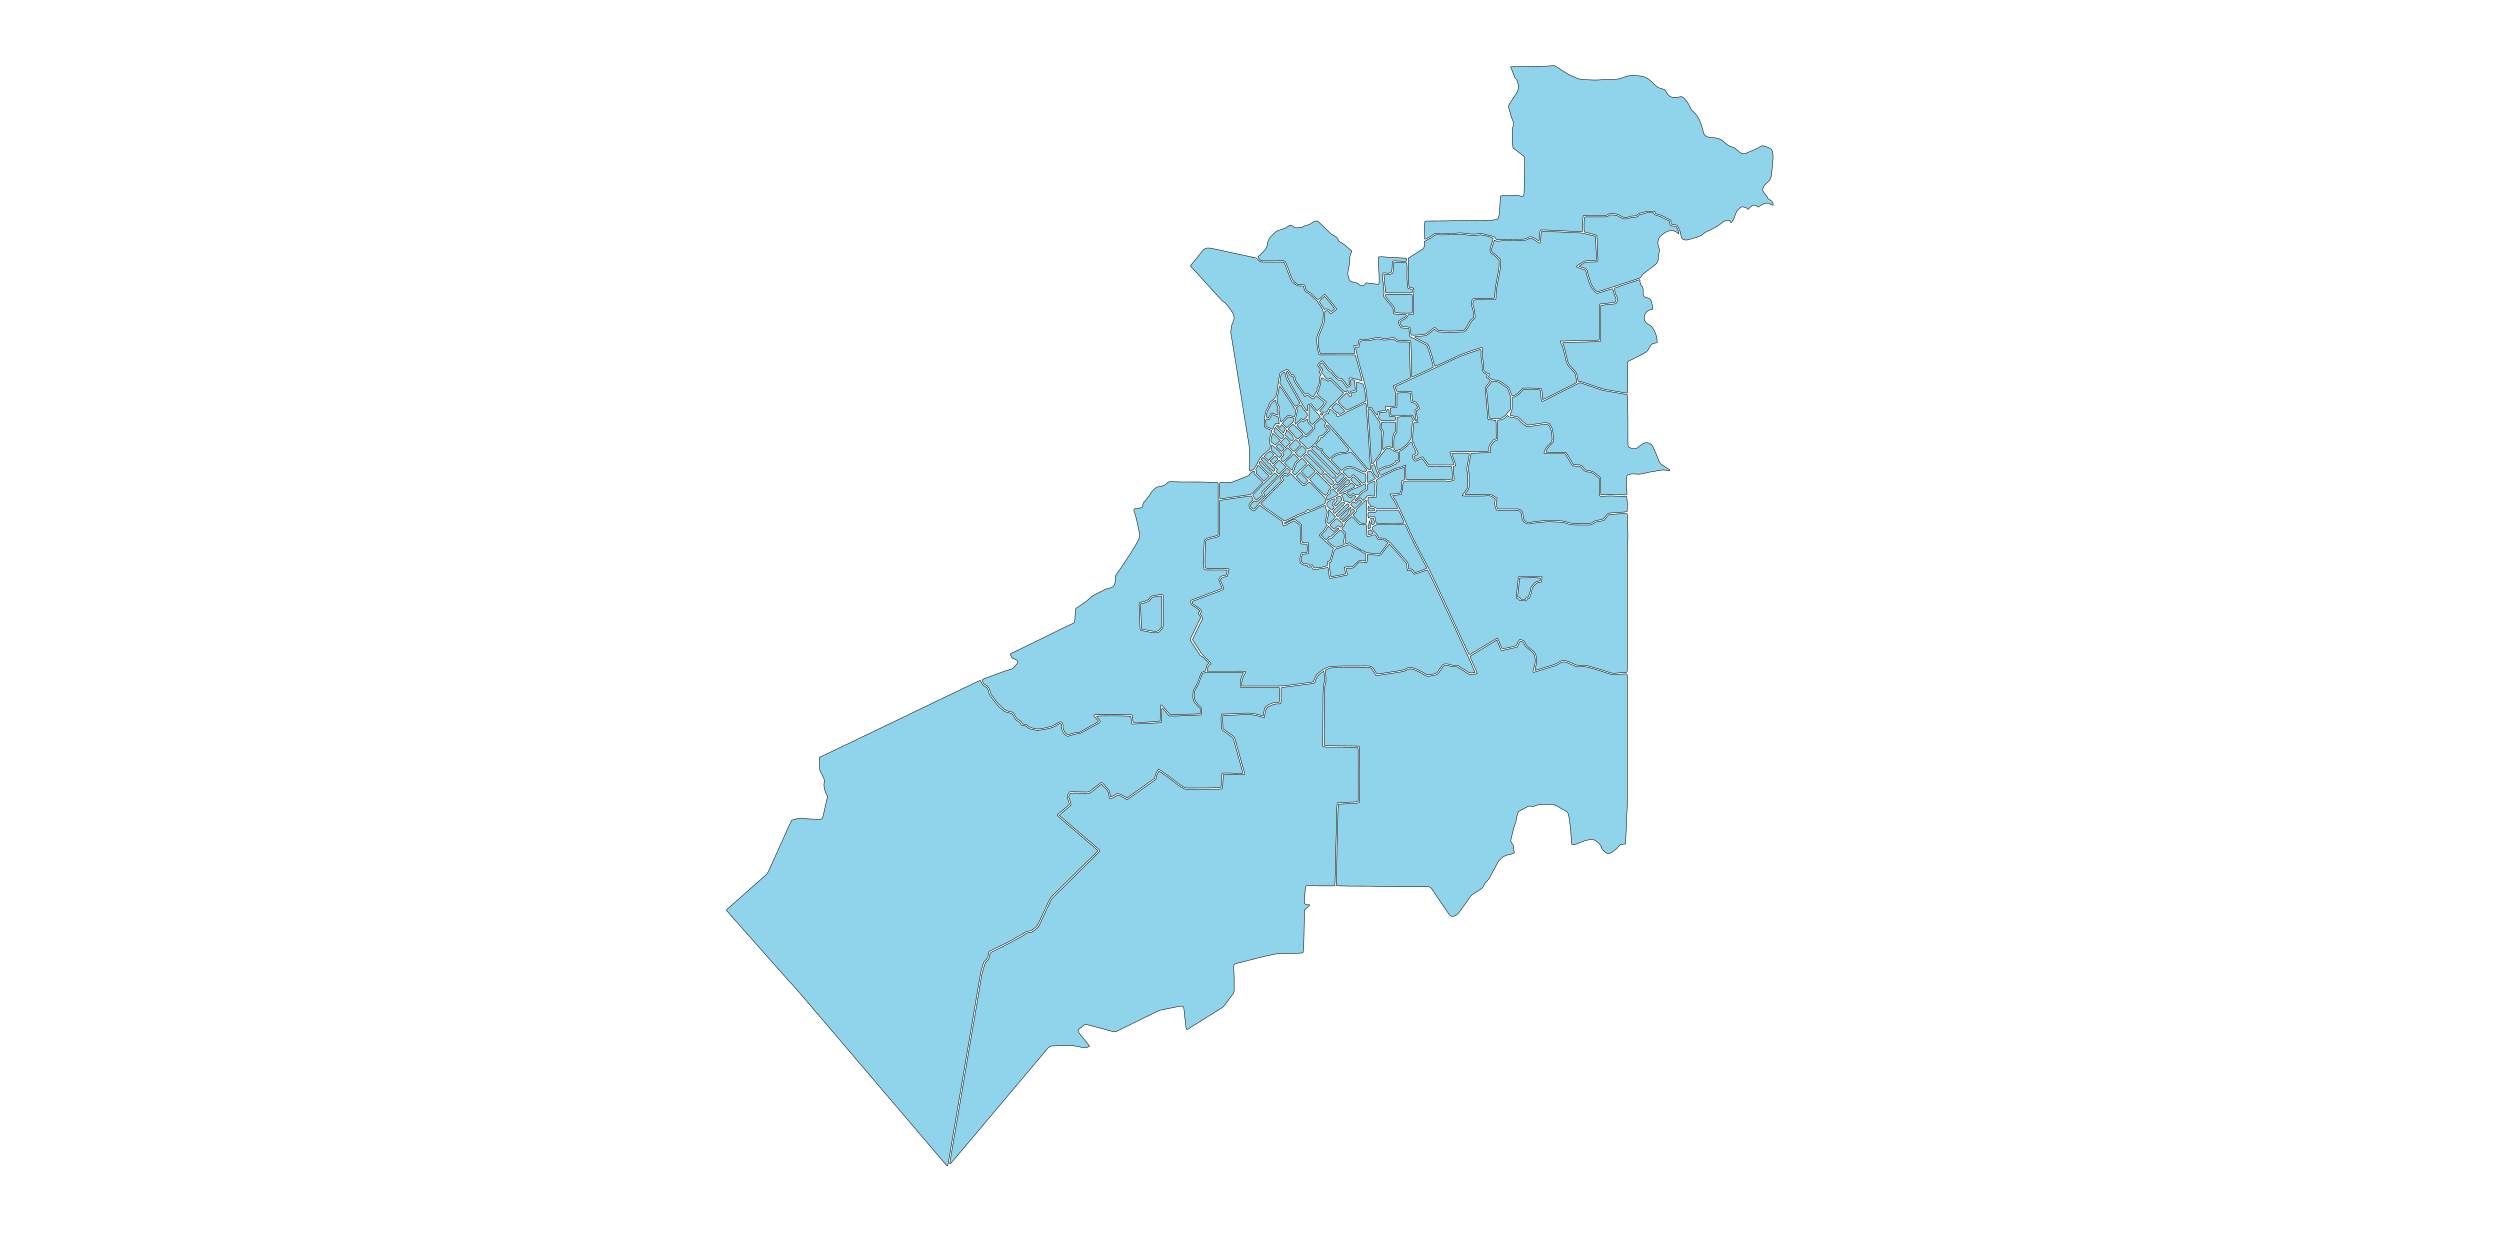 <?xml version="1.0" encoding="utf-8"?>
<!-- Generator: Adobe Illustrator 19.0.0, SVG Export Plug-In . SVG Version: 6.00 Build 0)  -->
<svg version="1.1" id="Layer1" xmlns="http://www.w3.org/2000/svg" xmlns:xlink="http://www.w3.org/1999/xlink" x="0px" y="0px"
	 viewBox="0 0 15000 7400" style="enable-background:new 0 0 15000 7400;overflow: hidden; display: inline; width: inherit; min-width: inherit; max-width: inherit; height: inherit; min-height: inherit; max-height: inherit;" xml:space="preserve">
<style type="text/css">
	.st0{fill:#8FD4EB;stroke:#000000;stroke-width:3;}
</style>
<g>
	
	<path onclick="modals(this.id);"  id="3127" class="st0" d="M7578.7,4295.1c-10.3-2.6-18.1-4.5-25.7-6.6c-23.9-6.6-48.3-10.2-72.9-9.8
		c-23.9,0.4-47.8,2.6-71.7,3.7c-19.9,0.9-39.9,1.3-59.9,1.9c-5.9,0.2-11.9,0-18.6,0c-1.3,4.7-3.2,8.4-3.1,12
		c0.3,15.9-1.8,31.9,1.8,47.8c1.3,5.7,0.9,12,0.4,17.9c-0.9,10.4,2.7,17.3,11.6,23.3c16.6,11.1,32,23.9,48.3,35.5
		c6.8,4.9,11.1,10.6,13.3,18.9c17.2,62.9,34.9,125.7,52.4,188.5c0.9,3.1,1.4,6.3,2.2,10.4c-14.7,2.6-28.6,1.3-42.4,1.3
		c-13.3,0-26.6-1.2-39.9-1.5c-13.8-0.3-27.7-0.9-42.4,0.8c-2.1,29.2-4,56.8-6,84.6c-3.8,0.9-6.3,1.9-8.9,2
		c-25.3,0.8-50.6,1.8-75.8,2c-38.7,0.3-77.3-0.1-116,0.2c-9,0.1-16.8-1.9-24.5-6.7c-19.2-12-37.9-24.4-55.3-39.2
		c-19.2-16.3-40.5-30.3-60.9-45.2c-7.5-5.5-15.2-10.8-23-16c-3.2-2.1-6.9-3.6-11.3-5.9c-10.9,16.8-21.3,32.7-21.3,54
		c-55.2,39.2-110.5,78.5-166.5,118.4c-18.1-10.2-35.1-22.1-57.3-26.3c-14,3.7-24.9,17.7-41.9,20c-0.7-3.1-1.3-5.6-1.8-8.2
		c-5.5-29.9-5.2-30.2-25.8-51.7c-8.6-9-14.8-20.7-27.8-27.2c-12.8,9.8-26,19.9-39,29.9c-7.9,6.1-16.2,11.8-23.4,18.6
		c-8.4,8-17.9,10.2-29.1,9.8c-26.6-1-53.3-1.3-79.9-1.7c-6.6-0.1-13.2,0.4-19.5,0.6c-1.7,2.2-3.2,3.7-4.1,5.3
		c-11.6,21.5-11.6,21.5-4,44.6c2.5,7.6,4.9,15.2,7.6,23.6c-8.9,11.5-21.1,19.6-31.9,29.3c-9.4,8.4-19.5,16.2-29,24.4
		c-4,3.4-7.4,7.5-10.8,11c1.2,8.2,7.2,11.9,12.1,16.1c72.7,62.3,145.6,124.5,218.4,186.8c4,3.4,7.4,7.4,11.9,12
		c-3.8,4.5-6.8,8.7-10.5,12.2c-34.2,33.6-68.5,67.1-102.7,100.8c-16.6,16.4-32.9,33.1-49.5,49.4c-37,36.5-74.1,72.9-111.3,109.2
		c-8.2,8-14.3,17-19.1,27.6c-21,46.1-43,91.6-64.1,137.6c-5.2,11.3-12.2,20.4-22.4,27.2c-3.9,2.6-7.7,5.4-11.1,8.5
		c-7.2,6.7-15.3,10.3-25.3,9.8c-6.8-0.3-13.2,1.6-18.8,5.7c-23.6,17.7-50.8,29.1-75.8,44.4c-39.4,24-82.1,41.2-122.9,62.4
		c-4.1,2.2-8.2,4.6-12.5,6.2c-6.5,2.4-9.1,7.4-10.4,13.5c-0.6,2.6-0.5,5.3-0.9,7.9c-2,14.2-6.4,27.2-18.3,36.5
		c-7.1,5.5-10.7,13.3-13.4,21.7c-8.5,26-15,52.3-19.5,79.4c-16.1,97.1-32.7,194.2-49.1,291.2c-16.2,95.8-32.5,191.6-48.8,287.4
		c-15.8,93.1-31.8,186.2-47.7,279.3c-14.8,86.6-29.4,173.2-44.3,259.7c-0.7,4.3-2.7,8.3-4.5,13.7c-9.8-6.4-15.1-15.1-21.4-22.5
		c-57.6-67.2-114.9-134.6-172.2-202c-51.7-60.8-103.4-121.7-155.2-182.5c-65.6-77-131.3-153.8-196.8-230.8
		c-56.1-65.9-112-131.9-168-197.7c-61.2-71.9-122.4-143.9-184-215.5c-19.9-23.2-41.2-45.2-61.6-67.9c-23.5-26.2-46.8-52.7-70.2-79.1
		c-24.3-27.4-48.5-54.8-72.7-82.2c-28.6-32.4-57.1-64.9-85.8-97.3c-23.3-26.4-46.8-52.7-70.2-79.1c-22.5-25.4-45-50.8-67.9-76.7
		c2.8-6.5,8.1-10.5,12.9-14.7c57.8-51.2,115.6-102.3,173.4-153.3c16.5-14.5,32.9-29,49.5-43.4c7.7-6.7,13-14.4,17.3-23.9
		c41-91.8,82.6-183.3,124-274.9c4.7-10.3,9.7-20.4,14.9-31.3c14.7-3.8,29.4-8,44.3-11.4c5-1.1,10.5-0.7,15.6,0
		c34.3,5,68.9,6,103.5,6.1c2.7,0,5.3,0.1,8-0.1c9.3-0.8,13-3.5,15.3-12.8c3.7-14.8,6.8-29.9,10.2-44.8c5.5-24,10.9-48,16.6-72
		c1.5-6.2,1.5-11.3-3.1-16.6c-3.3-3.9-5.2-9.1-7.2-14c-8.3-20.6-12.8-41.8-8.1-64c1.8-8.2,0.1-15.8-3.6-23.2
		c-6.1-12.6-11.7-25.4-18.6-37.6c-4.1-7.3-5.9-14.6-5.6-22.8c0.3-8,0.3-16,0-24c-0.4-11.9-1.3-23.8-2-37.4c1.8-1.3,4.8-4,8.2-5.6
		c70.9-33.9,141.9-67.5,212.8-101.4c66.1-31.6,132.1-63.3,198.1-95c55.8-26.8,111.6-53.7,167.4-80.6
		c55.8-26.9,111.6-53.8,167.4-80.6c67.2-32.3,134.5-64.5,201.8-96.7c3.5-1.7,7.3-2.6,10.6-3.7c1.5,1.8,2.8,2.6,3.1,3.8
		c3.9,14.8,11.7,25.3,26.2,32.8c12.5,6.5,19.2,20.5,21.5,34.5c1.7,10.5,6.3,18.5,12.7,26.4c12.1,15,23.4,30.7,35.2,45.9
		c12.3,15.9,28.6,27.8,44,40.4c5.3,4.4,13.2,6.1,20.2,7.9c34.4,8.7,26.1,5.2,41.6,31.7c5.3,9.1,11.3,16.3,20.7,20.6
		c7.6,3.4,13.8,7.8,16.7,16.1c2.8,8.1,8.8,11.4,17.1,10.6c8.8-0.9,15.4,3.2,21.5,8.8c8.1,7.4,17.5,11.8,28.4,13.6
		c6.5,1.1,12.9,3.5,19.5,4.5c7.2,1.1,14.6,2.1,21.7,1.5c23.2-2.2,46-6.9,68.6-12.8c12.9-3.4,25.3-8,36.5-15.7
		c7.6-5.3,15.5-10.1,23.7-13.6c8.8,4.7,8.6,12.2,8.5,19.4c-0.1,10.1,1,19.4,5.6,29c6.8,14,16.2,24,31.5,29.9
		c9.5-2.8,19.7-5.6,29.8-8.9c11.4-3.7,22.7-7,35.1-6.7c5.6,0.2,11.7-2.5,16.8-5.3c33.8-18.6,67.4-37.6,101.1-56.6
		c2.9-1.6,5.8-3.3,8.5-5.2c4.5-3.3,5.3-7.8,1.7-12c-4.3-5.1-9.1-9.7-13.4-14.8c-2.4-2.9-4.1-6.3-6.7-10.3c3.1-1,4.8-2,6.6-2.1
		c64.7-2,180.3-1,198.8,1.9c1.8,14.5,3.6,29.4,5.4,44.3c2.4,0.9,4.2,2.4,6,2.3c56.4-2.7,112.7-5.4,170.1-8.3
		c5.6-29.1,3.2-57.5,4.2-85c5.3-2.9,7.5,0.1,9.5,2.5c11.5,13.8,22.8,27.7,34.6,42c17.6,0,34.9,0.2,52.1-0.1
		c10-0.1,19.9-0.9,29.9-1.3c35.2-1.5,70.4-2.9,105.6-4.5c1.9-0.1,3.7-1.2,6.1-2.1c2.6-11.8,1.2-23.8,0.9-35.6
		c-0.1-2.9-2.2-6.3-4.3-8.6c-5.3-6-11.1-11.5-16.8-17.1c-17.3-16.9-25.1-37.2-23.1-61.4c1-12,3.9-22.7,10.6-33.4
		c10.5-16.8,19.3-34.8,25.2-54.2c3.8-12.6,9.5-24.7,13.9-36.2c11.1-5.6,21.7-6.5,32.3-6.6c68-0.1,136-0.1,204,0c2.6,0,5.2,0.6,9.1,1
		c-4.8,14.8-13.4,27.4-16,42.7c-2.5,14.6-3.7,28.7-2.1,43.6c7.7,3.1,15.1,1.9,22.3,1.9c63.3,0.1,126.7,0,190,0.1
		c7.2,0,14.5-1,21.2,1.5c3,15.7,3.3,67.3,0.5,87.4c-4.8,0.5-9.9,1.6-14.9,1.4c-22.5-0.7-41.5,9.3-59.5,20.6
		c-8.7,5.4-14.6,15.2-16.6,26.4C7583.7,4272.4,7581.3,4282.7,7578.7,4295.1z"/>
	<path onclick="modals(this.id);"  id="3128" class="st0" d="M7585.3,4305.3c2.9-13.9,5.6-24.8,7.5-35.9c2.5-15,10-25.8,24-31.9c9.2-4,18.2-8.3,27.6-11.5
		c5.5-1.9,11.7-2,17.6-2.6c7.2-0.7,14.6,1,22.6-2.1c3.4-10.2,1.4-20.9,1.8-31.3c0.3-10,0.1-20,0.1-30c0-10.6,0-21.2,0-32.1
		c12.8-5.7,25.6-5.2,37.8-6.9c46.1-6.5,92.3-12.1,138.4-18c0.7-0.1,1.3,0,2-0.2c23.2-4.9,21.7,0.9,30.2-24.7
		c7.7-23.5,24.8-38.5,47-50.8c1,4.1,2.2,7,2.5,10c1,8.6,0.7,17.4,2.6,25.8c2.7,12.2,1.4,23.7-2.8,35.3c-1.8,4.9-3.2,10.3-3.5,15.5
		c-1.1,19.9-2.2,39.9-2.3,59.8c-0.8,93.3-1.4,186.6-2,279.8c-0.1,7.9,0,15.9,0,23.8c11,5.2,21.4,5.9,32,5.8c32.7-0.1,65.3-0.2,98,0
		c24.6,0.2,49.3,1,73.9,1.7c1.9,0,3.8,0.8,6.9,1.4c0.7,4.2,1.9,8.6,1.9,13.1c0.2,25.3,0.1,50.7,0.1,76c0,70,0,140,0,210
		c0,7.3-0.3,14.5-0.4,21.7c-20.8,8.7-41.9,3.9-62.2,6.6c-20.3,2.7-40.9,2.3-62.3,3.3c-2.7,12.6-3.7,24.5-4,36.2
		c-1.1,41.9-1.2,83.9-2.1,125.8c-1,40.6-2.6,81.1-3.9,121.7c0,1.3,0,2.7-0.1,4c-0.8,45.9-1.4,91.9-2.4,137.8
		c-0.5,23.2-1.7,46.5-2.6,70.6c-4.1,0.8-7.9,2.2-11.6,2.2c-29.3,0.2-58.7,0.4-88,0c-17.3-0.2-34.5-1.6-51.8-2.4
		c-3.3-0.2-6.7-0.2-10,0.1c-10.4,0.8-14.6,4.4-15.6,14.5c-1.7,18.5-3.1,37.1-4.4,55.7c-0.7,9.9-1.3,19.9-1.6,29.9
		c-0.1,2.6,0.8,5.2,1.1,6.9c8.3,10.2,20.5,5.9,31.5,10.2c-2.1,3.1-3.3,5.4-5,6.9c-2.9,2.7-6.1,5.2-9.5,7.2
		c-13.7,8.5-20.7,19.8-18.6,36.6c1.1,9.2,0.4,18.6,0.2,28c-0.7,39.3-1.5,78.5-2.4,117.8c-0.4,20-1.3,39.9-1.6,59.9
		c-0.1,10-1.5,19.7-5,30.4c-12.9,1-26,2.6-39.2,2.9c-35.9,0.9-71.9,1.2-107.9,2.1c-7.9,0.2-15.9,1.8-23.7,3.4
		c-69.9,14.1-138.7,32.8-207.7,50.4c-7.7,2-15.6,3.6-23.2,5.8c-9.8,2.8-12.6,5.7-12.6,15.3c0,16.6,0.9,33.2,1.4,49.8
		c0.1,4,0.7,8,0.8,11.9c0.1,27.3-0.2,54.7,0.1,82c0.1,9.1-2.3,16.7-7.8,24c-17.3,22.8-34.2,46-51,69.1c-4.4,6.1-10,10.4-16.4,14.3
		c-55.4,34.6-110.7,69.3-165.9,104c-11.3,7.1-22.5,14.3-33.8,21.4c-2.7,1.7-5.8,2.7-9.3,4.3c-6.3-8.9-4.8-18.7-6-27.5
		c-4.2-30.3-7.4-60.7-10.6-91.1c-2.1-19.9-2.9-25.8-27.7-21c-34,6.6-67.8,14-101.8,20.1c-14,2.5-26.7,7.5-39.3,13.8
		c-48.3,24.1-96.7,47.9-145.1,71.7c-29.3,14.4-58.7,28.5-87.9,43.1c-8.2,4.1-15.7,5.1-24.7,2.5c-39.1-11-78.4-21.3-117.6-31.8
		c-10.9-2.9-21.8-6.1-32.8-8.8c-11.6-2.8-22.2-2-30.9,8c-4.3,4.9-10.3,8.3-15.7,12.2c-14.8,10.6-15.6,15.6-4.4,30.8
		c3.5,4.8,7.2,9.5,11,14.2c14.6,18.1,29.3,36.2,43.9,54.4c2.4,3,4.1,6.7,6.3,10.4c-18.3,9.2-36.3,8.9-54.9,3.7
		c-25.8-7.2-52.2-9.4-78.9-8.9c-13.3,0.2-26.7-0.1-40,0.3c-17.9,0.5-35.9,1.5-53.8,2.2c-11.1,0.4-18.1,7.3-24.6,15.2
		c-15.3,18.5-30.5,37-45.9,55.3c-63,74.8-126.2,149.4-189.3,224.2c-82.7,98.2-165.3,196.5-248,294.8c-30,35.6-60.1,71.2-90.3,106.6
		c-3.3,3.8-5.9,8.9-12.8,10.7c0.2-3.8,0.2-6.9,0.7-9.8c10.2-59.7,20.4-119.4,30.6-179.1c12.9-75.4,26-150.8,38.7-226.2
		c14-82.7,27.6-165.4,41.7-248c12.6-74.1,25.8-148.2,38.4-222.3c9.9-57.7,19.3-115.4,29-173.2c4.5-26.9,8.2-54,14-80.6
		c4.5-20.7,11.5-41,18.1-61.2c1.5-4.8,5.1-9.6,9.1-12.7c12.5-9.8,18-23.3,19-38.2c0.7-11,5.9-16.5,15.1-21
		c31.8-15.4,63.5-31,94.8-47.4c30.7-16,60.8-33.1,91.2-49.8c3.5-1.9,6.8-4.2,9.9-6.7c9.1-7.4,19-12.1,31.1-11.4
		c7,0.4,12.8-2.9,18.2-7.2c8.4-6.6,16.6-13.4,25.2-19.7c6.3-4.6,9.4-11.1,12.5-17.7c11.6-24.7,23-49.5,34.5-74.2
		c11.5-24.7,23-49.5,34.8-74.1c2.6-5.3,5.9-10.5,10-14.8c11.5-12.1,23.3-23.8,35.3-35.4c11-10.7,22.5-20.8,33.4-31.6
		c35-34.8,69.7-69.8,104.7-104.6c31.7-31.4,63.8-62.5,95.7-93.7c3.8-3.7,7.7-7.4,11.2-11.4c4.3-5,4-9.1-1.4-13.7
		c-28.7-24.8-57.5-49.4-86.3-74.1c-48-41.1-96-82.2-144-123.4c-2.4-2.1-4.4-4.5-7.5-7.7c22.4-23,48.5-40.5,70.3-62.7
		c-2-17.3-11.1-31.8-14.7-48.5c2.8-6.4,5.7-13.1,8.9-20.2c18.7-3,37.4-1.3,55.9-1.3c14.6,0,29.3,0.2,43.9,1.5
		c12.4,1.1,21.8-3.5,30.9-11c11.2-9.4,22.8-18.4,34.3-27.4c7.3-5.7,14.8-11.1,23.2-17.4c7.9,8.7,14.7,17.9,23.2,25
		c15,12.6,19.8,29.1,21.9,47.3c0.6,5.2-0.1,10.9,6.1,15.1c10.1-0.9,19.2-6.1,28.3-11.4c20.2-11.8,21.1-11.9,42.1-1.8
		c4.8,2.3,9.2,5.4,13.7,8.2c5.6,3.4,11.2,6.9,17.3,10.6c4-2.3,7.6-3.9,10.7-6.2c50-35.4,100-70.8,150-106.3c2.7-1.9,5.3-4.1,8-6.1
		c5.1-3.7,8.5-8.2,8.2-15c-0.7-14.2,7.5-24.8,14.9-37.3c6.4,3.8,12.2,6.8,17.4,10.6c29.1,21.1,58.8,41.3,86.4,64.6
		c14.1,11.9,30.9,20.7,46.9,30.2c4.3,2.5,10.1,3.3,15.2,3.4c60,0.2,120,0.3,180,0c11.2-0.1,22.4-1.9,34-2.9
		c5-28.2,4.1-56.1,6.7-84.2c11.2-4,21.7-2,32.2-1.9c30,0.4,59.9,0.6,89.9,0.8c1.2,0,2.5-0.9,3.7-1.4c3.3-5.3,0.5-10.3-0.9-15.3
		c-10.3-37.2-20.7-74.4-31.1-111.6c-7.7-27.6-15.7-55-23.1-82.7c-2.5-9.5-6.8-16.8-15.2-22.4c-12.7-8.6-24.8-18-37.1-27.2
		c-6.9-5.1-13.7-10.4-21-16c2.1-25.6-5.1-50.5-1.5-76.8c4.3-0.7,8-1.8,11.8-1.9c20.6-0.7,41.3-0.9,61.9-1.8c21.9-1,43.8-3,65.7-3.7
		c27.5-1,54.3,3.9,80.7,11.4C7564.6,4301,7573.6,4302.6,7585.3,4305.3z"/>
	<path onclick="modals(this.id);"  id="3129" class="st0" d="M7947.2,4472.2c-1.6-3.5-2.1-4.1-2.1-4.7c0-39.3,0.1-78.6,0.2-117.8c0-6,0.7-12,0.7-17.9
		c0.1-26-0.2-52,0.1-78c0.6-43.9,1.3-87.9,2.4-131.8c0.2-7.2,2.1-14.5,4.3-21.3c3.8-11.7,4.3-23.4,2.9-35.5c-1.7-14.5-2.7-29-4-43.9
		c14.3-7.8,27.9-14.4,43.6-14.6c55.9-0.8,111.9-1.6,167.8-2.4c15.3-0.2,30.7,0.5,46-0.2c8.9-0.4,15.5,2.6,20.9,9.2
		c3.3,4.1,6.5,8.4,9.3,12.8c5.4,8.4,10.4,17,15.6,25.3c9,3.1,17.6,0.3,26-1c40.1-5.9,80.1-12.4,120.3-18.1
		c13.4-1.9,26.5-4.2,37.7-11.8c14.3-9.7,28.6-8.3,43.6-2.7c22.6,8.4,44.1,19.1,64.2,32.2c9.6,6.3,19.4,8.4,30.3,6.8
		c11.8-1.8,23.6-4.1,35.4-6.3c8.2-1.5,14.5-5.4,19.3-12.7c7.7-11.7,16.7-22.5,24.3-34.2c6.3-9.6,14.6-13,25.4-11.5
		c3.9,0.5,8.1,0.8,11.8,2.2c16,5.8,32.5,6.8,49.4,5.8c4.9,3.7,9.3,7.7,14.3,10.8c5.1,3.2,10.9,5.2,15.9,8.3
		c10.7,6.7,21.3,13.6,31.6,21c7.4,5.2,14.3,8.6,24,5.6c6.1-1.9,13.2-0.4,19.9-1c4.4-0.4,8.8-1.6,14.5-2.6
		c-1.3-5.5-1.8-10.1-3.5-14.1c-10.2-23.2-20.6-46.2-31-69.2c-3-6.6-7.1-12.8-6.5-21.9c52-32.3,105-64.2,159-96.9
		c11,20.7,15.8,43.1,26.8,62.9c2.7,0,4.7,0.4,6.6-0.1c29.2-6.5,58.5-13,87.8-19.6c9-10.9,9.1-26.8,20.8-36c11.8,1.8,20,7,23.2,18.9
		c2.4,8.9,10.1,14,16.4,19.7c11.3,10.3,23.4,19.6,34.9,29.7c2.8,2.5,5,6.1,6.6,9.6c10,22.3,9.6,45.2,3.5,68.4
		c-2.2,8.4-5.4,16.5-7.7,24.8c-1.4,5-3.4,10.3,1.2,16.3c21.8-6.7,44-13.5,66.2-20.4c15.3-4.7,30.3-10.3,45.7-14.4
		c17-4.5,32.9-11.1,47.3-20.9c13.5-9.2,27.3-9.6,41.6-3.7c16,6.6,31.8,13.6,47.5,21c9.3,4.4,18.3,5.6,28.8,4.4
		c17.8-1.9,35.6-1,53.4,3.7c41.3,10.8,81.9,23.7,122.1,37.8c15.6,5.5,31.2,5.6,47.2,4.4c17.2-1.3,34.5-2.3,51.7-3.3
		c2.6-0.1,5.2,0.5,9,0.9c0.8,3.7,2,7.4,2.3,11.1c0.4,5.3,0.2,10.7,0.2,16c0,252,0.1,504-0.2,755.9c0,25.9-2.5,51.8-3.8,77.7
		c-0.7,14.6-1.3,29.2-1.8,43.9c-0.9,23.3-1.5,46.5-2.5,69.8c-0.6,14.6-1.6,29.1-2.5,44.7c-5,0.7-9.4,1.9-13.8,1.7
		c-11.7-0.5-21,4-27.6,13.2c-11.5,16.2-27.7,26.5-43.9,37.2c-12,7.9-23,9.5-34.2-1.2c-2.9-2.7-6.7-4.4-9.8-6.9
		c-6.4-5-11.1-11.1-13.6-19.2c-7.3-23.1-24.4-37.4-44.8-48.3c-3.9-2.1-9.1-3.7-13.3-3.1c-15.7,2.3-31.7,2.9-46.8,9.3
		c-17.1,7.3-34.9,13.2-52.4,19.6c-3.7,1.4-7.6,2.5-11.5,3.1c-7.1,1-11.7-2.7-12.2-9.8c-1.6-23.9-2.4-47.8-4.6-71.6
		c-2.2-24.5-5.2-48.9-8.5-73.3c-1.4-10.5-4.5-20.7-6.9-31.1c-1.6-6.9-5.9-11.6-12.3-14.8c-7.1-3.6-14-7.7-20.9-11.7
		c-5.2-2.9-10.9-5.3-15.4-9.1c-10.4-8.9-23-13.6-35.4-18.2c-7.2-2.7-15.7-2.8-23.6-2.7c-19.9,0.1-39.8,1.4-59.6,1.4
		c-10.3,0-19.7,2-28.8,6.8c-9.1,4.7-18.3,7.8-28.6,2.8c-4.9-2.4-10.5-1.6-15.4,1c-17.1,8.9-34.6,17.1-51.2,26.9
		c-8.8,5.2-13,14.6-14.7,25c-3.7,23.7-8.9,47-17.8,69.4c-3.9,9.8-6,20.4-8.6,30.7c-3.6,14.2-6.8,28.5-10.4,42.7
		c-2.6,10.3-1.9,19.9,5.8,27.9c7.3,7.6,10.5,15.8,9.5,26.9c-0.8,8.1,2.8,16.7,4.8,27.1c-2,1.5-5.2,5-9.1,6.6
		c-6.1,2.5-12.6,4.4-19.2,5.4c-33.4,5.1-57.5,23.3-74,52c-8.6,15-16.1,30.6-24.2,45.8c-4.7,8.8-10.8,17-14.3,26.1
		c-7.1,18.6-19.9,32.5-33.9,46c-4.5,4.4-7.3,11-9.7,17.1c-4.1,10.5-11.3,17.7-20.7,23.4c-13.1,7.9-25.8,16.6-39.1,24.1
		c-10.3,5.7-17.8,13.8-24.3,23.2c-15.6,22.4-31.1,44.9-47,67.1c-7.3,10.3-15.5,19.9-23.2,30c-6,7.7-14.1,12-23.1,14.9
		c-11.8,3.8-22.4,0.9-29.6-9.5c-20.9-30.1-41.4-60.5-62-90.8c-13.5-19.8-26.9-39.7-40.3-59.6c-1.1-1.7-2.3-3.3-3.4-4.9
		c-5.7-8.4-13.2-12-23.6-11.7c-24,0.6-48,0.3-72,0.2c-69.3-0.4-138.7,1-207.9-2c-63.3-2.8-126.5-0.7-189.8-2
		c-22.6-0.5-45.3-1-67.9-1.6c-2.6-0.1-5.1-0.7-8.3-1.2c-3.3-7.2-1.9-14.6-2.1-21.7c-0.2-6.6,0.1-13.3,0.4-20
		c0.4-8.6,1.2-17.3,1.3-25.9c0.8-45.3,1.4-90.5,2.3-135.8c0.5-25.9,0.3-52,2.1-77.8c2.1-30,1.5-59.9,2-89.8
		c0.4-26.6,1.1-53.2,2-79.8c0.4-11.9,1.8-23.8,2.8-37c21.2-3.1,42.5-1.9,63.3-4.5c20.3-2.5,41.4,2.3,61.7-6.6
		c0.4-4.5,1.1-9,1.2-13.6c2-116.5,1-302.1-1.8-323c-4-0.6-8.4-1.8-12.8-1.8c-52.6-0.6-105.3-1-157.9-1.8
		C7972.1,4474.6,7959.6,4473.1,7947.2,4472.2z"/>
	<path onclick="modals(this.id);"  id="3109" class="st0" d="M8549,1435.3c-1.7-12.2-3-86.9-1.6-95.8c0.6-3.8,2.2-7.5,3.6-11.9c5-0.5,9.5-1.4,14-1.4
		c68.6-0.8,137.3-0.1,205.8-2.5c56.6-2,113.2-0.7,169.9-1.9c11.9-0.2,23.8-2.4,35.6-4.1c8-1.1,13.3-5.7,15-14c2-9.7,5-19.4,5.8-29.2
		c2-26.5,2.9-53.1,4.4-79.6c0.3-5.9,1.6-11.8,2.6-18.8c9.7-1.2,18.8-3,28-3.3c21.3-0.9,42.6-1,63.9-1.7c8.9-0.3,17,2,25.2,5.1
		c16.1,5.9,22.5,1.6,23.1-15.3c0.9-23.9,1.4-47.9,1.9-71.9c0.9-41.3,1.6-82.5,2.3-123.8c0.1-4-0.3-8,0.1-12c0.7-8.2-3-14.1-9.1-18.9
		c-5.3-4.1-10.7-7.9-16-11.9c-14.9-11.2-29.7-22.5-44.7-33.9c-2.6-14-4.6-27.7-4.3-41.7c0.4-16,0.4-32,0-48
		c-0.4-15.4,0.1-30.7,4.7-45.4c3.2-10.3,1.4-19.7-2.2-29.2c-3.7-10-8.1-19.8-11.2-29.9c-4.8-15.9-8.5-32.2-13.3-48
		c-2.4-7.8-1.1-13.8,3.3-20.5c14.1-21,26.5-43.3,41.6-63.5c18.8-25.2,17.1-67.3-3.4-90.9c-2.2-2.5-4.6-5.1-5.8-8.1
		c-8.1-20.2-15.9-40.6-24.2-61.8c3.8-0.5,6.3-1.2,8.8-1.2c53.3-0.8,106.5-1.5,159.8-2.4c20.6-0.3,41.2-1.1,61.9-1.8
		c4.6-0.2,9.4-0.5,13.8-1.7c10.4-3,19.6-0.6,28.4,5.1c16.8,10.9,33.8,21.3,50.4,32.4c16.1,10.8,32.6,20.7,50.9,27.3
		c4.4,1.6,8.9,3.1,12.9,5.4c13,7.7,27.3,10.7,41.9,11.8c41.1,3.3,82.2,5.9,123.5,1.8c17.2-1.7,34.6-0.6,52-0.5
		c26.3,0.1,51.6-4.4,76-14.4c25.8-10.6,52.7-13.1,80.2-9.2c2.6,0.4,5.2,1.3,7.8,1.3c33.6,0.3,59.4,16.9,82.4,39.2
		c3.3,3.2,6.8,6.4,9.9,9.9c14,16.3,31.7,26,52.8,29.8c3.2,0.6,6.4,1.7,10.5,2.7c5.5,8.5,11.5,17.2,17.1,26.3
		c8.3,13.7,20.4,20.8,36.2,20.7c12.6-0.1,25.2,1.5,37.6-2.8c12.7-4.3,22.6,3.9,29.7,12.1c12.7,14.5,24.3,30.3,31.1,48.6
		c3.6,9.7,8.6,17.9,16.4,24.5c37,31.5,51.6,74.8,62.6,119.9c0.3,1.3,0.5,2.6,0.8,3.9c3.7,18.5,15.7,30.5,34.4,33.3
		c12.5,1.9,25.1,3,37.6,4c18.6,1.5,34.8,7.9,48.5,20.8c5.3,5,11.2,9.4,16.7,14.2c10.7,9.4,23.2,16.1,36.6,19.9
		c12.9,3.7,22.5,10.8,31.6,19.8c5.6,5.6,12,10.4,18.4,15.1c10.2,7.4,21.7,6.6,32.3,2.4c22.2-8.8,44.1-18.6,66-28.4
		c6.6-3,13-6.8,18.8-11.1c7-5.2,14.4-6.8,22.5-4.2c10.2,3.2,20.6,6,30.2,10.4c14.1,6.4,23,17,24.3,33.6c1.4,18,1.8,35.9-1.2,53.7
		c-0.9,5.2-1,10.6-1.5,15.9c-1.2,13.2-2.5,26.5-3.7,39.7c-0.6,6-1.6,11.9-1.9,17.9c-0.9,19.8-9.2,35.3-24.8,47.8
		c-11.4,9.1-21.6,19.7-26.3,34.5c-2.2,6.8-2.6,13,1.3,19.1c3.2,5,6.6,9.9,10.1,14.8c5.8,8,13.8,14.4,16.6,24.6
		c0.6,2.3,3.1,4.2,5.1,5.8c3.7,2.8,7.5,5.6,11.6,7.8c11.7,6.3,17.4,15.7,15.8,30.7c-3.8-1.4-7.7-1.9-10.5-3.9
		c-21.1-15.3-41.1-11.5-60.8,2.8c-5.3,3.9-10.9,7.3-17,11.4c-4.3-2.8-8.1-5.4-12-7.6c-11-6.3-21.4-6.5-30.9,3.2
		c-6,6.1-12.4,11.8-19.4,18.5c-5.9-10.4-15.9-11.6-25.5-14.4c-7.9-2.3-14.4-1.1-20.6,3.7c-11.6,9.1-21.7,19-26.7,33.9
		c-6.5,19.5-14.4,38.6-25.9,55.8c-1.7-0.5-3.4-0.4-3.9-1.1c-4.3-5.8-7.6-13.2-16.2-13.4c-10.2-0.1-19.8,2.7-28.2,8.5
		c-7.1,4.9-13.4,10.9-20.3,16.1c-24.1,18.1-51.3,30.7-78.4,43.5c-8.5,4-16.8,7.5-23.2,14.9c-7.6,8.8-18.7,12.7-29.4,16.2
		c-20.2,6.8-40.6,12.9-61.1,18.4c-6.2,1.7-13.2,1.7-19.6,0.7c-11.4-1.8-19.2-8.4-21.4-20.6c-1.1-5.9-3.6-11.6-4.2-17.5
		c-1.6-15-9.4-27.6-15.2-41c-3.5-8.1-9.4-11.7-18.8-11.8c-22.6-0.4-22.6-0.8-23.7-23c-0.1-1.3-0.5-2.6-0.9-4.9
		c-2.9-1.5-6.3-3.4-9.9-4.9c-11.7-4.8-23-9.9-33.7-16.9c-9.8-6.4-21.9-9.2-33.2-13.2c-4.3-1.5-9-2-13.5-3c-2-4.7-3.7-8.9-5.5-13.1
		c-2.1-0.6-4-1.7-5.9-1.7c-11.3-0.2-22.7-0.3-34-0.4c-8.7-0.1-17-0.1-24.8,5.6c-3.9,2.9-10,3.1-15.2,3.9
		c-8.8,1.3-16.7,3.8-22.9,10.7c-6.3,6.9-14.9,8.6-23.8,8.2c-10.8-0.4-21,1.5-31.1,5.7c-12.9,5.4-26,5.1-38.5-2
		c-2.9-1.6-6.3-2.6-8.9-4.6c-16.4-12.4-35.9-12.5-55.1-13.9c-8.3-0.6-16,0.8-22.4,6.4c-6.6,5.7-14.4,6-22.6,6
		c-34.7-0.1-69.3-0.1-104,0c-6.5,0-13.1,0.5-19.9,0.8c-6.7,31.4-1.9,62.1-4.8,92.6c-9.5,4.5-18.9,2.6-28,2.3
		c-26.6-1-53.2-1.6-79.7-3.9c-25.2-2.2-50.5-0.4-75.7-3.3c-22.3-2.5-45.1-1.3-67.4-1.7c-5.2,5.2-5.7,11-5.9,17
		c-0.5,12.6-1.1,25.3-2,37.9c-0.2,3.1-1.8,6-2.9,9.5c-8.3-2.1-13.4-7.7-19.5-11.3c-5.1-3-10.1-6.4-15.6-8.7
		c-11.6-4.9-23.2-5.9-34.1,2.3c-9.6,7.2-20.5,8.2-32.1,8.2c-42,0.1-83.9,0.9-125.9,1.6c-5.9,0.1-11.8,1.4-17.8,2
		c-5.8,0.6-11.2-0.6-13.5-6.2c-3.8-9.2-11.3-12.7-19.8-14.9c-21.9-5.7-43.8-11.4-65.7-16.7c-3.7-0.9-8-0.4-11.8,0.3
		c-23.7,4.5-47.4,4.9-71.3,0.8c-13.1-2.2-26.4-3-39.6-4.1c-6-0.5-12.1-0.9-18,0c-21.9,3.6-43.9,1.8-65.8,2.1
		c-18.6,0.2-37.1,1.7-55.8-0.1c-12.2-1.2-23.1,3.1-33.1,11.2C8581,1421.1,8566.4,1429.1,8549,1435.3z"/>
	<path onclick="modals(this.id);"  id="3126" class="st0" d="M7450.1,4116c-1.1-23.3,3-43.2,12.6-61.8c2.7-5.3,6.5-10.1,9-15.5c1.3-2.7,0.8-6.1,1.3-10.6
		c-20.3-1.5-39.6-0.6-58.8-0.8c-18.7-0.2-37.3,0-56,0c-19.3,0-38.7,0-58,0c-18.6,0-37.2,0-56.9,0c0.5-19.4,4.6-35.3,23.3-44.2
		c-2.9-4.9-4.3-8.6-6.8-11.3c-4-4.4-8.6-8.4-13.1-12.3c-18.5-16.3-35.2-34.2-48.6-55c-14-21.8-28.3-43.6-42.8-65.9
		c1.7-4.4,3.1-8.7,5.1-12.8c13.5-28.2,27.1-56.5,40.9-84.6c4.1-8.3,9.1-16.1,15.3-26.9c0.5-3.6-2.1-9.7-5.3-15.5
		c-2.9-5.2-6.4-10.1-9.6-15.1c1-6,8.1-9.1,6.4-16.2c-1.7-7-5.7-12.2-11.1-16.1c-11.8-8.6-23.8-17-36.1-25c-5.8-3.8-8.1-8.5-7-15.5
		c5.3-6.3,13.6-7.6,20.8-10.4c47.9-18.3,95.9-36.2,143.9-54.4c7.4-2.8,14.7-6.1,21-8.8c4-5.5,2.7-9.8,0.8-14.2
		c-6.4-14.6-12.9-29.1-19.1-43.2c11.7-15.4,11.7-15.4,41.9-21.4c6.6-13.5,7.9-28.5,11-44.8c-6.9-0.8-12-1.8-17.1-1.8
		c-33.3-0.1-66.7-0.1-100,0c-8.7,0-17.3-0.1-26.3-5.4c-1.7-53.2-0.4-106.9,3.2-160.7c8-6.6,16.9-10.7,26.8-13
		c12.3-2.8,24.6-5.9,36.8-9.1c5.7-1.5,11.2-3.6,15.9-5.1c4.6-8.1,2.9-15.6,2.9-22.8c0.1-56,0.1-112,0.1-168c0-7.3,0-14.5,0-22.4
		c4.5-1.8,7.9-4,11.6-4.5c54-8,107.9-15.9,161.9-23.7c5.2-0.7,10.5-0.7,16.6-1.1c4.2,6.1,8.3,12,12.2,17.7
		c-3.6,10-10.3,16.5-17,22.9c-5.7,5.5-8.1,11.8-7.8,19.7c0.2,5.7,1.8,10.3,6.1,14.1c7,6.1,14.3,11.8,23,15.5
		c15.6-7.3,21.3-23.9,34.8-34.8c14.7,11,29.2,22.2,44.1,32.9c15.2,10.9,30.8,21.1,46.1,31.7c15.3,10.6,30.6,21.3,46,32.1
		c1.7,9.1,3.4,18,5.2,27.6c14-0.7,22.8-9.8,33.4-14.7c10.3-4.7,20-10.5,30.3-16.1c14,7.3,25.4,17.4,37.9,27.7
		c0,36.2,1.1,72.6,2.6,108.5c7.2,5,14.1,2.9,20.5,3.4c5.8,0.4,11.7,0.6,18.1,0.9c2.7,16.8,2.6,32.5,0.2,48.8
		c-11.4,3.8-23,0.1-33.6,2.7c-10.2,24.9-11.7,40.7-5.9,61.8c15.7,11.8,15.7,11.8,40.7,14.1c1.5,3.1,3.2,6.5,5.3,10.6
		c6.2-1.1,12.6-2.2,19.6-3.5c3.3,5.5,6.2,10.6,9.5,16.2c15.1,4.1,29.9-2.5,45-3.2c14.3-0.7,28.5-5.4,43.8-8.6
		c1.2,3.3,2.9,6.1,3.3,9.1c1.7,13.8,3.1,27.7,4.5,41.6c0.5,5.4,1.3,10.5,6.8,15.3c33.6-6.1,68.2-11.5,102.5-19.9
		c1.7-14-7.3-25.1-6.3-38.7c8.3-4,17.1-2.6,25.3-2.1c11.6,0.7,20.4-2.9,27.9-11.8c7.7-9.1,16.3-17.5,24.9-26.5
		c15.4,1.6,29.8,3.1,44.7,4.7c7.2-15.7-0.4-33.1,5.5-49.6c18,1.5,35.1,3,52.2,4.4c3.3,0.3,6.6,0.8,9.9,1.2
		c10.1,1.2,17.5-1.7,23.7-10.8c9.3-13.7,20.2-26.4,30.5-39.5c4.4-5.6,9.1-11,14.3-17.4c16.9,18.7,33,36.3,48.8,54.2
		c13.7,15.4,27,31.2,40.7,46.6c9.6,10.7,16.9,21.8,15.8,37.2c-0.5,7,1.7,14.1,2.9,22.3c7.8-0.5,14.2-1,21.6-1.5
		c6,7,12.5,14.4,19.3,22.3c28.1-5.7,53-19.4,80-25.1c15.4,23.5,277.3,588.9,284.9,615.1c-10.3,3-21,1-31.4,1.9
		c-3.3,0.3-7.4-2.8-10.5-5.1c-12.3-9.3-25.2-17.4-39.1-24c-3.5-1.7-7.1-4-9.6-6.9c-7.1-8.3-15.1-11.6-26.4-9.5
		c-9.8,1.8-19.7,0.1-29.5-3.3c-10-3.5-20.4-5.7-31.4-4.8c-9.2,0.7-16.4,3.7-21.7,11.8c-8.1,12.2-17.4,23.6-25.5,35.8
		c-4.4,6.7-10.2,10-17.8,11.3c-10.5,1.9-20.9,4.2-31.3,6c-8.2,1.5-15.5-0.4-22.8-4.8c-14.3-8.6-29-16.4-43.7-24.1
		c-14.3-7.5-29.7-11.9-45.4-14.9c-6.6-1.3-13.6-1.4-19.3,2.8c-18.5,13.9-40.6,15.8-62.2,19.2c-36.1,5.8-72.3,11-108.4,16.4
		c-3.9,0.6-8,0.1-13.2,0.1c-2.2-3-5-6.5-7.4-10.4c-3.5-5.6-6.2-11.9-10.1-17.2c-9.5-12.5-20.1-20.8-38.2-20.1
		c-42.6,1.6-85.3,0.2-128,0.6c-29.3,0.3-58.6,0.8-87.8,2.5c-19.6,1.1-37.1,10.2-53.7,20.2c-7.4,4.4-13.7,10.5-20.9,15.4
		c-13.2,9-21.5,21.5-26.8,36.2c-2.3,6.3-4.9,12.4-7.4,18.7c-5.7,3.9-12.4,4.5-18.9,5.3c-46.1,6-92.4,11.4-138.4,18.2
		c-23.9,3.5-47.7,3.9-71.7,3.8c-59.3,0-118.7,0-178,0C7466.9,4116.6,7459.6,4116.2,7450.1,4116z"/>
	<path onclick="modals(this.id);"  id="3125" class="st0" d="M6445.9,3734.8c7.6-26.6,2-55.2,9.4-84.3c15.4-10.1,32.2-20.7,48.4-32.2
		c10.8-7.7,21.3-16,30.8-25.2c10.7-10.3,22.3-18.8,35.6-25.3c19.2-9.3,38-19.3,56.8-29.4c9.5-5.1,19.4-8.4,30.1-9.9
		c19-2.7,31.6-15.1,33.2-33.7c0.7-8.4,3.5-16.7,1.1-25.6c-2.5-9.1,3.1-16.7,8-23.9c10.4-15.4,21.2-30.6,31.8-46
		c32.9-47.7,64.7-96.1,92.9-146.8c4.8-8.7,8.9-18,11.9-27.4c2-6.1,2-13.1,1.7-19.6c-0.2-5.2-2-10.4-3.2-15.6
		c-7.9-32.9-11.9-66.8-22.1-99.2c-2.8-8.9-5.8-17.6-8.7-26.4c-1.9-5.8,0.4-10.9,6.4-12.3c5.8-1.3,11.8-1.9,17.7-2.7
		c4.6-0.6,9.2-1.1,13.9-1.5c8.5-0.7,14.9-5.6,15.1-13.4c0.4-20.5,16.4-31.1,26.9-44.9c6.4-8.5,13.6-16.3,18.7-25.8
		c6.1-11.3,14.4-20.7,23.6-29.5c8.4-8,17.1-13.6,29.6-14.4c10.4-0.6,20.8-4.4,30.6-8.4c5.9-2.4,11.1-7.4,15.4-12.2
		c6.4-7,13.7-9.8,23-9.3c17.3,0.9,34.6,1.8,51.9,1.9c40.7,0.3,81.3-0.2,122,0.2c33.3,0.3,66.6,1.4,99.9,2.3c2.6,0.1,5.1,0.8,7.3,1.2
		c5.2,6.4,3.3,13.3,3.3,19.7c0.2,46.7,0.1,93.3,0.1,140c0,44.7,0,89.3,0,134c0,6.6,0,13.3,0,20.7c-4.7,2-8.7,4.2-13,5.4
		c-12.9,3.4-25.9,6.4-38.8,9.6c-11.1,2.8-21.5,7-30.6,15.3c-0.4,2.2-1.1,4.7-1.3,7.3c-3.4,49.9-2.6,99.8-2.6,149.7
		c0,22.3,0.1,22.4,21.7,22.5c33.3,0.1,66.6,0,100,0.1c5.9,0,11.8,0.6,17.6,0.8c2,10.8-1.3,19.6-4.1,29.2c-6.2,3.2-13.5,4-20.6,4.7
		c-12.7,1.2-16.9,11.9-23,20.1c-1.8,2.4-0.6,7.9,0.6,11.4c2.9,8.1,6.9,15.9,10.3,23.8c2.6,6.1,5,12.3,8,19.8
		c-5.7,2.6-10.9,5.3-16.2,7.3c-52.9,20.2-105.8,40.2-158.6,60.4c-5.4,2.1-12,2.6-15.5,10.6c1.5,5.7,3.4,12.7,5.1,19.2
		c16.5,14.1,37.8,21,51.3,39.9c-3.7,3.3-6.9,6.2-9.9,8.9c0,1.5-0.5,3.1,0.1,4c5,8.6,10.2,17.1,14.9,24.8
		c-20.2,41.6-39.9,82.3-59.9,123c-3.7,7.5-3.1,13.7,1.4,20.5c17.6,26.7,34.9,53.6,52.4,80.4c1.4,2.2,3.1,5.1,5.3,5.8
		c14.2,4.6,21.6,17.3,32,26.4c6,5.2,11.6,10.8,17.2,16c-0.2,1.7,0.2,3.7-0.5,4.1c-9.3,5.9-12,15.5-14.6,25.2
		c-1.7,6.4-3.5,12.8-5.5,20.1c-6.7,2.3-13.4,4.7-21,7.3c-7,9.9-11,21.9-15.2,33.8c-8.3,23.9-17.2,47.5-32.1,68.4
		c-1.5,2.1-3.3,4.6-3.6,7c-3.4,24.4-7.4,49,7.1,71.6c3.6,5.5,7.8,10.7,12.3,15.5c7.2,7.8,14.9,15.2,22,22.4c0,9.5,0,18.1,0,27.7
		c-30.2,8-60.9,3-91.1,6.1c-29.7,3.1-59.8,1.7-89.2,2.3c-17.4-19.7-34-38.6-50.7-57.4c-0.6-0.7-2.5-0.3-5.1-0.5
		c-0.9,3.4-2.5,7-2.6,10.7c-0.3,14,0.2,28-0.2,42c-0.4,14.5-1.5,29-2.2,43.1c-19.1,4.4-132.4,10.2-160.9,8.4
		c-4.9-14-2.9-29.5-6.2-43.9c-2.5-0.9-4.3-2.1-6.2-2.1c-72.6-0.1-145.3-0.2-217.9-0.1c-1.8,0-3.5,1.1-4.9,1.5
		c-2.3,4.3-0.1,6.9,2.1,9.4c7.9,8.9,15.9,17.8,24.8,27.8c-2.7,2.4-4.6,4.9-7.2,6.4c-33.6,19-67.3,37.9-100.9,56.9
		c-4.7,2.7-9.4,5.1-15,4.5c-13-1.4-25,2.6-37,6.9c-3.8,1.4-7.6,2.5-11.4,3.7c-13,4.1-23.3,0.5-30.3-11.4
		c-6.7-11.5-13.3-23.2-11.4-37.4c0.4-3.3,0.5-6.8-0.4-9.9c-3.5-12.2-10.1-20-25-12.7c-7.7,3.8-14.7,9.1-22.3,13.3
		c-7,3.9-13.9,8.3-21.5,10.4c-26.2,7.6-52.8,13.9-80.1,16.1c-8.4,0.7-17-2-25.5-3.6c-14.6-2.7-28.3-7.3-39-18.5
		c-7.2-7.6-17.2-6-27.6-7.1c-0.7-0.9-2.2-2.4-2.9-4.1c-3.8-9.9-10.9-16.7-20.4-20.8c-9.1-3.9-14.7-10.8-19.4-19.2
		c-4.8-8.7-8.8-18.9-16-24.8c-6.7-5.4-17.2-6.5-26.3-8.5c-12.7-2.8-23.1-8.5-32.9-17.3c-18.5-16.4-36.2-33.3-49.8-54.1
		c-4.4-6.7-9-13.3-14.3-19.2c-7.3-8.2-10.9-17.5-13.8-28.1c-4.4-15.9-11-32-27.7-39.3c-13.7-5.9-17.8-16.8-19.3-31
		c2.5-1.6,5-3.8,7.8-4.9c41.8-15.6,83.6-31.2,125.5-46.3c12.5-4.5,25.5-7.7,38.1-11.7c4.3-1.4,9.4-2.8,12.4-5.8
		c9.3-9.5,18.1-19.5,26.6-29.8c4.8-5.9,3.6-12.8-2.8-17.4c-5.4-3.8-11.1-8.1-17.3-9.7c-9.7-2.5-14.6-8.5-17.7-17.1
		c-1.1-3.1-2.9-6-4.4-9.1c2.1-6.7,8.7-7.7,13.8-10.2c44.2-21.7,88.7-43,133-64.6c45.5-22.2,90.8-44.8,136.3-67.1
		c31.7-15.5,63.6-30.6,95.4-45.9C6442.2,3738.1,6443.6,3736.6,6445.9,3734.8z M6978.9,3569.7c-11.1-4.3-19.6-1.6-28-0.7
		c-7.2,0.8-14.4,3.1-21.6,3.3c-13.7,0.4-25,5.8-32.1,16.9c-7.2,11.3-17.8,15-29.3,18.5c-10.7,3.3-22.2,4.1-32.5,10.6
		c-0.4,3.2-1.2,6.5-1.1,9.7c0.5,8.6,1.7,17.2,2,25.8c0.8,23.2,1.2,46.5,2,69.7c0.6,15.9,1.5,31.8,2.4,47.7
		c0.5,9.2,2.1,10.9,11.8,12.8c16.3,3.2,32.8,5.5,48.9,9.3c13.2,3.1,26.4,2.5,39.7,2.6c7.8,0.1,14.2-2.9,19.3-8.8
		c2.6-3,4.5-6.8,7.6-9.2c10.1-7.8,11.3-18.2,11.2-30.1c-0.4-52.5-0.2-105.1-0.2-157.7C6978.9,3583.5,6978.9,3576.9,6978.9,3569.7z"
		/>
	<path onclick="modals(this.id);"  id="3123" class="st0" d="M8355.5,2973.8c18.2-2.3,35.1-4.5,52.4-6.7c7.2-24.6,5.7-49.6,11.7-74.5c11-5.7,23.3-6.6,36-6.6
		c64.6,0.1,129.3,0,193.9,0c6.7,0,13.3,0,20,0c2,0,4.1-0.5,6-0.2c8.2,1.5,16.8,8.3,24.5,3.2c7.2-4.8,15.2-3.8,23.4-6.9
		c0.5-3.6,1.7-7.5,1.4-11.2c-0.9-13.9-2.3-27.8-3.6-41.6c-0.4-4.6-1.2-9.2-1.5-13.8c-0.3-5.2-0.1-10.3-0.1-16.1
		c5.2-2.1,9.9-4,15.3-6.2c-5.8-25.2-17.9-47.7-23.9-72.1c17.1-3.4,88.3-3.4,104.8,0c-0.8,17.1-5.5,33.6-8,50.5
		c-1.2,7.9-3.6,15.6-4.8,23.5c-1.9,13.1-5.2,26.1,1.6,39.1c2.3,4.4,1.9,10.4,1.9,15.7c0.2,22-0.2,44,0.2,66
		c0.2,8.6-2.6,15.3-7.7,21.9c-8.6,10.9-16.6,22.3-26,35.1c4.8,1.5,7.6,3.1,10.4,3.1c37.3,0.2,74.6,0.3,112,0
		c10.6-0.1,21.2-1.1,31.8-2.1c9.8-0.9,18.4,1.7,26.3,7.2c5.9,4.1,12.1,8,18.1,11.9c-1.2,12-4,23.2-2.9,34.1
		c1.1,11,6.1,21.6,9.8,33.5c6.4,0.4,12.3,1.2,18.1,1.2c31.3,0.1,62.7,0.1,94,0.1c4.7,0,9.4-0.3,14,0.2c12.7,1.2,22,9.7,24.4,22.4
		c1.4,7.2,2.9,14.5,2.9,21.7c0,23.3,27.1,41.9,47.5,36.9c29.3-7.2,59.4-6.8,88.9-11.4c26.6-4.2,53,1.3,79.5,0.6
		c4.6-0.1,9.3,0.8,13.9,0.9c12.7,0.5,25.1,2.4,37,7c18.2,7.2,37.3,9.6,56.8,9.5c25.3-0.1,50.7-0.3,76,0.1
		c10.4,0.2,19.8-1.7,28.1-8.2c10.2-8.1,22.4-11.4,35-13.3c9.2-1.4,18.3-3,28.5-4.7c7.1-8.8,14.6-18.2,22.1-27.4
		c3.8-4.7,7.8-8.9,14.6-9.4c32.5-2.1,65-4.5,97.4-6.7c1.2-0.1,2.4,0.5,4.1,0.8c0.6,1.5,1.9,3.3,2,5.1c1,26.6,1.8,53.2,2.7,79.8
		c0.6,16.6,1.8,33.2,1.6,49.8c-0.3,23.9-1.5,47.9-2.4,71.8c-0.4,9.3-1.5,18.6-1.5,27.9c-0.1,229.9-0.1,459.9-0.1,689.8
		c0,7.3-0.1,14.7-0.5,22c-0.3,4.6-3.4,7.4-7.7,7.7c-8,0.7-16,0.4-23.9,1c-13.9,1-27.8,2.6-41.7,3.6c-10.7,0.8-21.1-0.3-31.4-4
		c-16.3-5.9-32.7-11.4-49.3-16.4c-26.7-8.1-53.6-15.7-80.4-23.6c-10.3-3-20.6-4-31.5-3.4c-34.5,1.7-34.5,1.2-66.7-13.9
		c-9-4.3-18.1-8.8-27.7-11.5c-15.6-4.4-31.2-5.7-45.9,4.2c-12.7,8.6-26.6,15-41.4,19.4c-32.5,9.8-64.9,20.1-97.3,30.1
		c-1.9,0.6-3.9,0.8-7,1.3c0-3.9-0.7-7.7,0.1-11.1c2.8-11.6,6.7-22.9,7.9-35c1.3-13.4,0.5-26.8-2.5-39.7
		c-3.2-13.6-9.1-25.2-22.4-33.5c-12.8-8-23.1-19.9-34.3-30.4c-2.8-2.7-5.8-6.2-6.6-9.7c-3-13.6-12.8-19.4-24.8-23.2
		c-3.1-1-6.2-1.6-9.5-2.5c-11.6,10.7-16.1,24.9-22.1,37.5c-21.3,7.4-70,17.9-84.5,18c-11.7-19.6-14.9-43.5-28.6-64
		c-56.2,32.8-110.5,67.6-165.7,99.8c-7-3.2-8.4-9.5-10.8-14.7c-14.2-30.1-28.1-60.4-42.1-90.6c-17.1-36.8-34.2-73.6-51.3-110.5
		c-17.1-36.8-34.2-73.7-51.3-110.5c-16.6-35.6-33.3-71.1-50-106.7c-10.8-22.9-21.2-45.9-32.5-68.6c-11.8-23.9-24-47.5-36.6-71
		c-37.5-69.8-73.5-140.4-105-213.2c-16.4-37.9-34.2-75.1-51.5-112.6c-7.8-17-16.7-33.3-27.8-48.5
		C8357.8,2979.2,8357,2976.8,8355.5,2973.8z M9252.2,3461.6c-3.6-1-6.7-2.6-9.7-2.6c-39.9-0.2-79.9-0.2-119.8,0
		c-3.7,0-7.5,1.7-12.2,2.9c-4.4,39.3-8.7,78.2-12.8,117c-0.4,3.7,1,7.6,1.5,11.3c7,1.8,14.6,1,16.1,10c0.2,1.2,3,2.7,4.7,2.9
		c10.6,0.9,21.2,1.8,31.8,1.9c2.9,0,7.8-2,8.3-4c2.3-8.8,10.2-9.3,16.6-12.5c2.8-8.3,4.9-16.8,8.6-24.5c3.6-7.3,5.6-14.5,6-22.7
		c0.8-17.2,23.1-44.2,41.6-46.3c5.6-0.6,11.8-1.2,16.6-5.1C9250.5,3480.6,9251.3,3471.5,9252.2,3461.6z"/>
	<path onclick="modals(this.id);"  id="3111" class="st0" d="M8489.3,2020.1c17.2-1.6,34.3-3.4,51.5-4.6c10.3-0.7,19.6-3.6,27.7-9.9c8.9-7,17.8-14,26.6-21
		c4.1-3.2,8.1-6.6,11.8-9.6c7.8,5.8,14,12.5,21.6,15.4c7.1,2.8,15.8,1.3,23.7,2.2c31.9,3.6,63.7,3.4,95.6,0.1
		c8.6-0.9,17.3-0.7,26-0.2c8.8,0.5,15.6-2.8,21-9.3c3.4-4,7.1-8,9.8-12.5c5.6-9.1,11.2-18.2,15.8-27.8c5-10.4,10.7-19.8,21-25.8
		c8.5-5,10.6-11.9,9.5-21.9c-2.1-19.9-3.8-39.5-11.2-58.5c-4.6-11.8-3.7-24.9,5-36.9c20.8-2.7,42-0.9,63.2-1.2
		c21.3-0.3,42.5-0.1,62.1-0.1c6.2-5.2,7-10.5,6.7-15.9c-1.9-39.7,8.4-77.9,15.1-116.5c2.8-16.4,6.6-32.6,9.3-49
		c1.3-7.8,1.3-15.9,1.7-23.9c0.3-5.3-1.3-11.2,0.5-15.9c4.9-12.9-1.1-22.1-9.4-30.1c-11-10.6-22.1-21.3-34.5-30.1
		c-9-6.4-12.8-13.6-10-23.5c4.9-17.2,10.7-34.1,16.5-52.3c10.6,6.7,20.9,6.4,31.3,4.8c4.6-0.7,9.2-1.5,13.8-1.6
		c40-0.7,79.9-1.7,119.9-1.4c15.2,0.1,29-2.4,41.7-10.7c2.2-1.4,4.7-2.5,7.1-3.8c12.2,1.8,22.5,7.1,32.6,14.1
		c8.5,5.9,15.9,14.2,27.6,16.2c8.5-22.7,2.7-46.8,9.5-69.8c4.3-0.3,8.1-0.7,11.9-0.7c4,0,8,0.5,12,0.7c28.6,0.9,57.2,1.4,85.8,2.6
		c36.5,1.6,73,5.2,109.6,5.2c36.2-0.1,68.6,14.4,103,20.4c5.2,25.3,2,49.4,4.5,73c2.4,23.3,0.5,46.5,2.5,70.8
		c-5.3,0.9-9.7,2-14.1,2.2c-16,0.7-31.9,0.9-47.9,1.8c-4.5,0.2-9.3,1.3-13.1,3.5c-13.9,8-27.4,16.5-40.9,25
		c-1.5,0.9-2.1,3.2-3.7,5.8c2.8,1.9,5.2,4.3,8,5.3c10,3.7,20,7.6,30.3,10.2c12.7,3.2,19.1,11.6,21.1,23.6c3.2,18.5,9.7,36,15.5,53.6
		c9,27.2,23.7,50.4,48.1,68.8c30.5-8.3,61-19.5,91.4-28.5c2,1.7,3.5,2.4,3.8,3.4c4.7,17.3,8.8,34.8,16.9,51.1
		c4.6,9.3,1.5,18.1-4.7,27.5c-29.5,3.2-59.8,6.4-89.6,9.6c-5.2,7.2-3.4,14.8-3.4,21.9c-0.2,57.3,0,114.7-0.2,172
		c0,7.1,1.7,14.7-3.2,22c-2.8,0.4-6,1.3-9.3,1.4c-43.3,0.9-86.5,1.5-129.8,2.5c-29.9,0.7-59.8,1.7-91.2,2.6
		c0.4,4.1-0.5,8.7,1.4,11.1c10.3,13.1,13.4,28.8,17.2,44.3c5.2,21.3,10.7,42.6,15.5,64.1c3.4,15.6,11.2,28.1,22.4,39.3
		c9,8.9,17.1,18.6,25.4,28.1c5.4,6.2,8.2,13.4,9.4,21.7c1.8,12.5,4.3,24.9,6.8,38.4c-3.5,2.4-6.9,5.3-10.9,7.4
		c-59.4,30.2-118.8,60.3-178.3,90.3c-4.5,2.3-9.5,3.5-15.3,5.7c-4.1-22.4-0.8-43.9-6.9-64.1c-15.4-3.5-81.3-5.7-113.5-3.7
		c-5.2,5.8-11.6,12.6-17.5,19.6c-11.5,13.5-25.3,23.1-42.7,26.5c-6.5-3.8-7.3-10-9.5-15.4c-4.8-11.7-7.4-25-14.8-34.6
		c-7.4-9.7-20-15.2-29.6-23.3c-15.7-13.2-33.1-22.3-54.1-21.8c-15.9,0.4-25.4-9.6-36.7-19.1c2.2-6.1,4.1-11.5,5.9-16.5
		c-1.4-1.6-2-3.2-3-3.5c-5.6-1.9-12.2-2.2-16.9-5.4c-9.4-6.5-17-14.3-15.7-27.9c1.9-19.4-2.8-38.3-4.8-57.5
		c-1.8-16.4-0.6-33.1-0.6-49.7c0-2.6,1.1-5.2,1.2-7.8c0.2-5.1-4.3-8.5-9.5-6.9c-14,4.3-27.9,8.8-41.9,13.2
		c-46.4,14.7-91.8,31.9-135.4,53.6c-28,13.9-56.7,26.5-85.1,39.6c-4.6,2.1-9.7,3.3-15.5,5.2c-1.5-4.2-2.9-7.1-3.7-10.2
		c-9.6-35.3-19-70.7-30.9-105.4c-4-11.6-9.8-19.5-21-24.6c-18.2-8.2-35.9-17.6-53.7-26.7c-4-2-7.7-4.5-11.6-6.7
		C8488.8,2022.4,8489,2021.2,8489.3,2020.1z"/>
	<path onclick="modals(this.id);"  id="3117" class="st0" d="M7914,2127.1c6.9,3.6,14.3,2,21.5,2.1c58,0.1,116,0,174,0.2c7.2,0,14.7-1.6,22.8,2.7
		c13.5,45,24.4,91.7,37.1,137.8c1,3.7,1.1,7.6,1.8,13.2c-4.4-0.6-7.5-0.7-10.4-1.4c-14.8-3.9-29.6-7.9-44.4-11.9
		c-6.9-1.8-13.9-4.4-22.1-0.9c-0.5,12.8,1.3,25.1,3.3,38.2c-4.5,2.2-8.5,4.1-13.9,6.7c-1.7-2.4-3.2-4.5-4.7-6.7
		c-9.4-13.7-18.5-27.7-31.7-37.8c-13.2,0.8-13.2,0.8-22-5.9c-11.3-8.6-20.2-19.2-28.7-30.4c-4.6-6-7.5-14.1-17.3-15.3
		c-3.1-0.4-5.9-5-8.3-8.2c-8.2-10.5-16-21.3-24.2-31.8c-3.6-4.6-7.7-8.7-12-13.4c-12.6,6.4-22,14.3-29.4,25.2
		c3.2,11.7,13.6,18.2,19,29.2c-3.1,3.4-6.6,7.1-10.8,11.7c4.2,5.8,8.4,11.6,13.2,18.3c-8.2,6.1-7.7,15.6-8.9,24.4
		c-0.9,6.6-1.5,13.2-1.7,19.8c-0.4,11-3.9,20.8-9.8,29.9c-2.9,4.5-5.7,8.8-3.2,14.8c0.8,2-0.2,5.3-1.4,7.4
		c-7.4,12.5-15.2,24.8-23.3,38c-13.7-5-20.8-18.1-33.6-22.7c-4.3,1.7-8.5,3.4-13,5.2c-1.5-1.2-3.4-2.2-4.5-3.8
		c-15.2-21.9-30.1-44-45.6-65.7c-6-8.4-10.3-17.3-11.2-27.3c-0.7-7.9-4.1-13.9-9.4-19.7c-4.3-0.7-8.8-1.4-13.4-2.2
		c-5.1-8-9.9-16-15.2-23.6c-4.5-6.4-7.8-7.8-15.4-4.7c-11,4.5-21.8,9.8-32.2,15.5c-5.5,3.1-6.9,9.5-7.9,15.5
		c-2.3,15.1-4.6,30.2-6.8,45.4c-3.1,20.4-6.4,40.7-9.1,61.2c-2.5,18.8-11,34-25.7,45.8c-3.1,2.5-6.1,5.2-9.5,7.3
		c-6.5,4.2-11,9.8-12.2,17.4c-1.7,10.8-6.9,20.1-12.9,28.9c-4.6,6.8-6.6,14.3-8.3,22.2c-5.3,25.5-6.4,51.3-6.4,77.2
		c0,6.1,2.8,10.1,8.1,12.5c5.5,2.5,11,4.7,16.5,7.1c6.6,2.9,13.1,5.9,19,8.5c1.8,7.9-1.7,13-3.7,18.6c-7.2,19.6-11.9,39.2-6.1,60.5
		c2.5,9.2,0.4,19.7,0.4,30.4c-12.7,11.2-25.5,22.8-38.7,33.9c-12.4,10.4-22.8,22.2-29.6,37.1c-5.2,11.5-12.5,22.1-17.5,33.7
		c-6.6,15.2-18.8,23.2-32,29.9c-5.1-2-4.1-5.7-4.3-8.8c-0.2-3.3,0-6.7-0.1-10c-0.5-38.6-0.8-77.3-1.8-115.9
		c-0.3-11.2-2.2-22.5-4-33.6c-6.2-38.1-12.7-76.1-18.9-114.2c-7.5-46.6-14.8-93.3-22.3-139.9c-8.8-55.2-17.5-110.3-26.5-165.5
		c-11.5-70.9-23.2-141.8-34.8-212.6c-0.5-3.3-0.7-6.7-1.7-9.8c-6.2-21.2-2.2-42.1,1.8-62.9c1.5-7.7,5.4-15,8.7-22.2
		c8-17.4,8.2-34.2-1.1-51.6c-11.8-22-28.3-40.3-43.5-59.5c-1.6-2.1-3.7-4-5.9-5.3c-18.8-11-31.4-28.5-45.8-44.1
		c-17.1-18.6-34.3-37.2-51.3-55.9c-25.1-27.5-50-55.2-75.1-82.8c-10.7-11.8-21.6-23.5-33-35.8c2.7-4.4,4.6-8.5,7.5-12
		c21.4-26.3,43.5-52.1,64.2-79c12.8-16.6,29.4-19.7,47.7-16.6c24.3,4.1,48.2,10.1,72.3,15.3c67.6,14.6,135.2,29.3,203,44
		c8.1,7.5,16.4,15.2,24.7,22.9c11.9,0.5,23.9,1.3,35.8,1.3c28,0.2,56,0.1,84,0.1c6.6,0,13.2,0,20.4,0c2.7,5.4,5.3,10,7.2,14.8
		c11.5,29.1,23.2,58.2,34,87.5c3.4,9.3,8.1,16.5,16.3,21.8c1.7,1.1,3.1,2.5,4.6,3.9c12.3,11.2,26,18.3,43.3,15.3
		c2.6-0.4,5.3,0.1,8,0.4c1.3,0.1,2.5,0.8,5.1,1.8c1.5,5.5,3.4,11.8,4.8,18.1c1.6,6.9,5.3,12.1,11.6,15.4
		c16.8,8.8,30.4,21.4,43.4,34.9c4.6,4.8,10,8.8,15.1,13c5.2,4.2,9.8,8,12,15.2c1.8,6,7.4,10.8,11.2,16.3c3.8,5.4,7.4,10.9,11,16.5
		c10.2,16,11.5,33.7,9.3,52c-0.3,2.6-1.6,5.3-1.2,7.9c2.3,18.1-5.1,33.9-11.6,50c-7.2,17.9-13.5,36.2-21.4,53.8
		c-4.9,10.9-5.3,22.5-4.8,33.2C7901.8,2072.6,7904.6,2100.4,7914,2127.1z"/>
	<path onclick="modals(this.id);"  id="3122" class="st0" d="M9288.8,2548.5c19.4,19.9,20.4,44.3,23,68c0.4,4-0.7,8.2,0.3,12c3,12.4-1.6,22-9.9,30.6
		c-4.1,4.3-8,9.1-12.5,12.9c-14.4,12.2-21.3,28.4-26.3,45.4c3.7,6.3,9.4,5.2,14.6,5.2c30.7,0.1,61.3,0,92,0.1c6.6,0,13.2,0,20.6,0
		c16.4,23.2,28.3,48.6,44.6,72.2c11.5,1.1,23.3,2.8,35.1,3.1c9,0.2,15.2,3.5,20,10.8c1.8,2.8,4.3,5,6.5,7.5
		c8.1,9.4,17.2,15.1,30.8,15.4c15.4,0.3,29.9,6,41.8,16.7c8.4,7.6,17.1,14.7,26.7,22.9c0.2,34.1,0.4,68.6,0.6,102.4
		c7.7,6.1,15.2,4.4,22.2,3.9c31.3-2.5,62.5-2.4,93.7,0c9.9,0.8,20,0.2,30,0.5c5.9,0.2,11.7,0.8,18,1.2c3.6,30.2,3.9,59.2,2.5,88.6
		c-4.8,1.6-8.4,3.6-12.2,3.9c-29.8,2.4-59.6,4.9-89.5,6.3c-9.7,0.4-16.2,4-21.9,11.2c-7.1,8.8-13.3,19.4-22.5,25
		c-8.5,5.2-20.4,4.7-30.8,6.9c-10.5,2.2-20.6,5.1-29.3,11.9c-8.8,6.8-18.9,8.8-30,8.6c-24-0.5-48-0.2-72-0.1
		c-17.5,0-34.2-3.4-50.9-8.7c-11.3-3.6-23.1-6.2-34.9-7.4c-15.2-1.6-30.6-1.2-45.9-1.9c-6.6-0.3-13.2-1.5-19.8-1.8
		c-6.6-0.4-13.3-0.8-19.9-0.1c-24.5,2.3-48.9,4.9-73.3,7.8c-9.9,1.2-19.7,3-29.5,4.9c-19.8,3.9-37.3-8.4-40.1-28.5
		c-1.2-8.6-2.1-17.2-3.7-25.7c-2.4-13.6-14.9-25-28.6-26.2c-4.6-0.4-9.3-0.1-14-0.1c-29.3,0-58.7,0-88,0c-6.6,0-13.1-0.3-18.6-0.4
		c-14.1-21.1-10-42-4.8-63.2c-11.2-9.8-23.6-16.1-35.8-22.6c-3.2-1.8-7.8-1.6-11.7-1.5c-13.9,0.4-27.9,1.3-41.8,1.8
		c-7.3,0.3-14.7,0.3-22,0.4c-22,0-44,0.1-66,0c-4.5,0-8.9-0.5-14.9-0.8c2.1-8.9,7.1-14.4,11.8-19.5c10.3-11,13.4-23.6,12.6-38.4
		c-0.9-16.6-0.2-33.3-0.2-50c0-12,0.2-23.8-4.1-35.5c-1.9-5.3-1.5-11.9-0.5-17.7c4.3-25.6,9.2-51.1,14-76.6c0.6-3.2,1.9-6.2,3.1-9.8
		c19.7-1.1,38.9-2.3,58.1-3c18.5-0.7,37.1-0.7,56.8-1c0.3-4.9,1.5-8.9,0.7-12.3c-4-15.7,0.6-28.8,10.9-40.4c0.9-1,1.8-2,2.5-3.1
		c5.3-10,13-16.5,24.6-17.8c1.2-0.1,2.2-1.4,4.5-2.9c4.2-18.9-1.4-38.7-0.3-58.4c1.1-19.1-1.3-38.4,1.5-58.1
		c7.7-2.1,14.5-4.9,21.6-5.6c10.8-1.1,18.8-6,25.6-13.9c3-3.5,6.2-6.9,10.2-11.2c3.5,3.2,5.8,6.3,8.8,7.9c2.8,1.5,6.4,1.5,9.7,2.1
		c5.9,1.1,11.7,2.3,17.7,3.1c15.3,2.2,28.6,5.8,39.1,19.9c8.9,11.9,22.8,20.1,34.6,30c4.9,4.1,10.8,5.1,16.9,4.3
		c27.6-3.8,55.4-7.1,82.8-12C9265.6,2544.7,9277,2544.2,9288.8,2548.5z"/>
	<path onclick="modals(this.id);"  id="3115" class="st0" d="M8471.1,2261.8c-0.6-3.8-1.2-6.3-1.3-8.9c-0.9-47.2-1.5-94.5-2.6-141.7
		c-0.5-21.3-1.5-42.5-2.4-64.8c-3.7-0.8-7.4-2.3-11.1-2.4c-17.3-0.3-34.7-0.5-52,0c-9.2,0.2-16.9-2-23.8-8.1c-3-2.6-6.4-4.8-9.6-7.1
		c-4-2.9-8.2-3.4-13.2-2.7c-15.1,2.2-30.3,4.3-45.5,5.3c-7.1,0.4-14.7-0.8-21.4-3.2c-11.8-4.2-23.5-3.9-35.4-1.7
		c-4.6,0.8-9.1,2-13.6,3.2c-16.2,4.2-32.4,7-49.3,6.3c-8.6-0.4-17.3,0.7-25.9,1.8c-9.7,1.2-12,3.9-13.6,14.2c-1,6.5-1.8,13-2.7,20.3
		c-8.5,0-16.1,0-24.8,0c0,16.1,5.4,30.6,6.5,46.6c-3.2,0.8-6.3,2.2-9.3,2.2c-64,0.1-128,0.1-191.9,0c-1.9,0-3.9-0.7-6.6-1.2
		c-5.5-12.6-7.7-26.4-10.2-40c-1.5-7.8-1.4-15.9-1.8-23.9c-1-18.8,0.5-36.8,9.2-54.4c8.8-17.8,14.9-37,22.4-55.6
		c3.3-8.1,4.7-16.5,5-25.3c0.6-17.9,2.1-35.7,3.2-53.3c14.6-5.7,14.6-5.7,35.1,14.8c13-7.4,24.8-16.4,35.8-28.3
		c-23.1-30.8-46.9-59.8-71.6-88.6c-15.6,8.6-23.1,24.2-37.2,31.7c-9.3-0.4-14.1-7.7-20.3-12.4c-6.3-4.8-11.8-10.7-17.3-16.6
		c-6.9-7.4-14.5-13.9-23.5-18.3c-10.4-5-17.2-11.8-18.1-24c-0.4-5.1-3-10-4.6-14.9c-8.9-3.9-17.7-2.5-26.2-2.3
		c-9.2,0.3-17.1-1.8-23.6-8.3c-0.5-0.5-1-0.9-1.5-1.3c-14.9-9-23.4-22.2-29-38.8c-9.4-27.7-21.3-54.6-31.5-82
		c-3.6-9.6-9-13.4-19.3-13.3c-36,0.4-72,0.2-108,0.2c-4.7,0-9.3-0.2-14,0c-5.8,0.2-10.4-1.8-14-6.2c-4.6-5.6-9-11.2-14.1-17.6
		c5.1-4.3,9.9-7.8,14.1-12c10.8-10.8,21.9-21.4,31.8-32.9c6.5-7.5,9.5-16.6,10.7-27.2c2.3-20.8,10-39.9,26.4-54.4
		c4.5-4,8.7-8.3,12.7-12.7c9.7-10.4,20.9-18.3,35.1-21.6c6.5-1.5,12.7-4.1,19-6.1c12.1-3.8,23.5-8.4,33.5-16.9
		c10.8-9.2,15.9-9.3,26.3-0.2c10.6,9.3,21.6,12,34.9,8.8c5.1-1.2,10.6-0.8,15.8-1.5c3.2-0.4,7.5-0.7,9.3-2.7
		c5.9-6.5,14-7.3,21.6-9.2c12.5-3,24.1-7.8,34.4-15.5c9.4-7,19.6-11,32.5-11.9c14.4,13.5,29.5,27.4,44.4,41.6
		c7.7,7.3,15.4,14.7,22.6,22.6c10,11,21.5,20,35,26c11.1,4.9,19,12.1,22.6,23.8c1.7,5.4,4.9,9.7,9.9,11.9
		c21.2,9.3,36.7,26.2,54.6,40c5.7,4.4,10.8,9.7,17,15.4c-1.5,4.2-2.8,8.5-4.5,12.6c-5.3,12.3-9,24.6-7.5,38.6
		c1,9.7-1.3,19.8-2.9,29.6c-2.4,14.4-5.9,28.6-8.2,43c-1.5,9.2-1.1,18.6,2.2,27.6c1.6,4.4,3.2,8.9,3.6,13.4c1,11.1,8,16.4,17.5,19.3
		c5.7,1.8,11.6,2.9,17.5,4c11.3,2.1,21.2,5.8,29.4,15.1c7.1,8.1,21.6,6.5,30.6-1.9c3.3-3.1,5.7-7.2,8.4-10.7
		c23.6,2.9,46.6,5.9,69.6,8.6c1.7,0.2,3.6-1.5,6.5-2.8c0.6-3.9,1.9-8.3,1.9-12.8c0.4-31.3-1.1-62.5-3.5-93.7
		c-1.4-17.7-0.2-35.7-0.2-54.5c10.5-2.1,20.3-1.5,30.1-0.7c7.3,0.5,14.5,1.5,21.8,1.9c35.8,2,71.7,3.8,107.5,5.9
		c9.6,0.6,11.1,4.1,7.7,18c-12.8,1-26,0.9-39.2-0.2c-11.2-0.9-22.5-1.5-33.8-1.5c-8.9,0.1-11.8,3.1-11.8,12.4
		c-0.1,17.9-0.3,35.8-4.4,53.4c-14.7,14.7-32.8,5.1-49.6,6.1c-6.6,10.3-7.4,20.2-4.8,32.2c3.8,17.5,5.1,35.6,6.2,53.5
		c1,16.4,5.7,32.7,1.3,49.4c-1.9,7.2,3.2,12.6,7.4,17.7c13,16,25.8,32.2,39.4,47.7c7,8,10.9,16.2,10.3,27
		c-0.3,5.7,1.7,11.6,2.6,16.9c11.9,4.4,23.1,4.8,34.4,4.7c12-0.1,24,0,36,0.6c2,0.1,4.9,2.5,5.5,4.4c0.6,2.1-0.4,5.5-2,7.1
		c-2.8,2.7-6.5,4.6-9.9,6.6c-9.2,5.4-18.5,10.6-27.6,16.1c-3.3,2-6.2,4.7-9.9,7.5c2.9,10.8,7.4,20.2,12,29.7c3.3,6.7,8,9.7,15.7,9.9
		c11.9,0.3,23.7,1.9,36.7,3c2.1,16.6,4,32.2,6,48.4c18.1,9.2,35.9,18.2,53.7,27.2c13.7,6.9,27.3,13.9,41.1,20.5
		c5.2,2.5,8.6,6,10.4,11.3c14.1,40.2,26.4,80.8,35.8,123.3c-20.7,12.9-43,21.6-64.5,31.6C8514.4,2243.2,8494.1,2254.6,8471.1,2261.8
		z"/>
	<path onclick="modals(this.id);"  id="3119" class="st0" d="M10019,2823.4c-7.1,2.1-14.2-0.1-21-1.6c-13.3-2.9-26.1-2.3-39.4,0.5
		c-20.1,4.3-40.6,6.6-60.9,10.2c-11.8,2.1-23.4,5.1-35,8.2c-17.7,4.7-35.4,5.2-53.5,3.1c-12.7-1.4-25.1-0.2-37.4,4.2
		c-7.9,2.8-12.6,7.1-12.3,15.8c1,27.9-2.2,55.9,1.9,83.8c0.9,5.8,0.1,11.9,0.1,18.9c-3.9,1.1-7.6,3-11.2,3
		c-12.6-0.1-25.2-1.3-37.8-1.4c-30.6,0-61.3,0.4-91.9,0.6c-4.5,0-9,0-14.6,0c-0.6-6.1-1.6-11.2-1.6-16.3c-0.2-24-0.4-48,0.1-72
		c0.2-10.2-2.4-18-11.2-23.8c-5.5-3.6-10.7-8-15.5-12.6c-14.2-13.4-31.7-19.4-50.6-20.9c-9.4-0.8-16.6-3.8-22.1-11.4
		c-2.3-3.2-5.1-6.1-7.7-9.2c-7.1-8.6-15.3-13.9-27.4-13.2c-9.1,0.6-18.4-1.6-29.5-2.7c-15.1-22.1-27.2-47.4-43.8-71
		c-4.8-0.4-10-1.2-15.2-1.2c-28-0.1-56-0.1-84-0.1c-6.6,0-13.2,0-19.8,0c0.4-15.1,2.7-20.1,12.5-30.8c8.6-9.3,16.8-18.8,25.3-28.2
		c5.3-5.8,6.9-12.2,5.9-20.2c-1.8-13.8-1.9-27.9-3.9-41.7c-3.7-26.2-5.4-29-22.8-52.8c-13.6-4.7-27.5-5-42.4-2.3
		c-26.8,4.8-53.9,7.7-80.9,11.7c-5.8,0.9-10.5-0.7-14.7-4.4c-13.4-12-27.2-23.5-39.7-36.3c-5.5-5.6-11-8.8-18.6-9.9
		c-12.4-1.8-24.7-4.6-37.6-7.2c-0.9-7.2,3.1-11.9,5.5-17c4.6-9.8,7-19.8,6.7-30.8c-0.5-19.3-0.1-38.6-0.1-57.7c2.5-1.5,4-3,5.7-3.4
		c19.9-4.1,34.7-16.1,47.6-31c2.6-3,5.1-6.2,7.7-9.2c4.1-4.7,8.8-7.6,15.6-7.3c29.9,1.1,59.7,1.8,88.7,2.6
		c5.6,5.5,6.2,11.4,6.5,17.4c0.6,12,1.2,23.9,1.7,35.9c0.2,6,0.6,11.9,6.2,17.1c15.7-4.5,29.7-13.5,44.5-20.8
		c15.6-7.6,30.7-15.9,46.1-23.8c14.8-7.6,29.7-15,44.6-22.5c15.5-7.7,31-15.4,46.5-23.2c14.9-7.4,29.7-14.9,45.1-22.6
		c18.2,6.1,36.5,12.1,54.7,18.3c22.7,7.7,45.5,15.2,68,23.3c12.6,4.5,25.6,6.7,38.8,8.9c40.7,6.6,81.2,14,122.6,21.3
		c0.8,4.2,2,8,2.1,11.7c0.8,48.6,1.6,97.2,1.9,145.8c0.3,42.6,0.1,85.3,0.1,127.9c0,4.7-0.2,9.3,0.1,14c0.9,13.7,3.8,17.1,17,20.9
		c3.2,0.9,6.5,1.6,9.6,2.7c13.1,4.7,24,2.7,34.7-7.4c9.1-8.6,20.2-15.3,31-21.7c20-11.7,48.3-2.6,57.3,18.9
		c9.5,22.7,21.7,44.2,28.8,67.9c2.3,7.6,6.9,14.4,10.2,21.7c3.6,8.2,9,14.7,16.5,19.5c13.5,8.5,26.9,17.2,40.4,25.8
		C10016,2817.3,10019.4,2818.4,10019,2823.4z"/>
	<path onclick="modals(this.id);"  id="3121" class="st0" d="M8369.6,2321c6.1-3.2,10.7-5.9,15.4-8.1c41.7-19.2,83.4-38.3,125.1-57.6
		c43.5-20.2,86.8-40.5,130.2-60.8c41-19.1,81.4-39.8,123.2-56.9c38.1-15.6,77.8-27.3,116.9-40.6c1.1-0.4,2.6,0.3,4.5,0.5
		c2.9,6.7,1.8,14.1,1.4,21.2c-0.8,14.7-0.3,29.2,2.9,43.6c3.3,15,4.9,30.2,3.9,45.6c-1.4,20.5,10.1,31.6,27.3,38.9
		c1.1,0.5,2,1.6,3.2,2.6c-1.2,4.3-2.5,8.7-3.9,13.7c7.5,6.4,14.9,12.8,23.2,19.9c-10.9,14.9-21.1,28.8-32.2,43.8
		c2.8,30.5,5.7,62.1,8.5,93.7c2.7,31,5.2,61.9,7.9,94.2c16,2.9,31.4,5.8,47.8,8.8c0.8,6.1,1.9,11.2,2,16.4c0.2,20-0.1,40,0.2,60
		c0.1,10.5,0.9,21.1,1.4,32c-3.2,1.5-5.4,3.1-7.8,3.5c-8,1.1-13.2,5.7-17.1,12.3c-2.7,4.6-5.4,9.3-8.9,13.2
		c-9.9,11-15.4,23-10.8,38.1c0.7,2.3-0.4,5-0.7,8.1c-3.8,0.4-7.1,0.8-10.3,1c-67.2,3-134.4,2.1-201.7,2.4c-7.1,0-14.6-1.8-22.1,3.1
		c3.5,12.8,8.6,25.1,12.6,37.6c3.7,11.8,11.3,22.7,10.3,36.5c-3.5,0.8-6.7,2-9.9,2.1c-46.6,0.2-93.1,0.5-138.9-0.1
		c-13-17.1-25.1-32.9-37.3-48.8c-15.5,2.3-27.1,12.2-41.2,16.2c-7.4-4.4-8.1-12-10.9-18.6c7-8,22.4-4.3,24.7-20.3
		c-4.4-12-11-24.9-17.7-37.8c-2.2-4.1-5.8-8.3-5.9-12.5c0-10.4-5.9-17.2-12.2-23.7c7-35.6,4.4-71.7,10.3-106.4
		c8.3-4,17,1.9,24.9-5.2c-1.9-10.9-4.1-22.4-5.8-34.1c-1.6-11.1-2.6-22.2-3.9-33.2c5.6-3.4,10.2-6.1,14.5-9
		c3.8-2.5,5.1-6.5,3.1-10.5c-5-10.1-10.3-20.1-16-29.9c-1.2-2-4-3.5-6.4-4.4c-5.6-2-11.4-3.5-18.5-5.6c-1.5-17.7-3.1-36-4.8-55.3
		c-4-0.8-7.7-2.1-11.5-2.2c-20-0.2-40-0.1-60-0.2c-5.9,0-11.8-0.6-18.2-0.9C8376.9,2338.7,8373.7,2330.8,8369.6,2321z"/>
	<path onclick="modals(this.id);"  id="3112" class="st0" d="M8841.4,1905.4c-3.6,2.9-6.5,5.7-9.8,7.8c-7.5,4.9-12.6,11.6-16.5,19.6
		c-4.9,10.2-10.2,20.2-16,29.9c-3.3,5.6-7.8,10.7-12.1,15.7c-3.7,4.2-8.7,5.7-14.3,5.9c-24.6,0.7-49.2,2.2-73.7,2.2
		c-19.9,0.1-39.8-1.6-59.8-2.3c-8.8-0.3-14.5-4.9-19.7-11.7c-5.7-7.6-13.2-8.3-20.8-3.1c-2.7,1.9-4.9,4.5-7.4,6.7
		c-7.7,6.4-15.4,12.6-23.1,18.9c-10.7,8.7-22.9,12.8-36.8,13.3c-17.2,0.6-34.5,2-51.7,2.8c-3.9,0.2-7.8-0.6-11.2-0.9
		c-9-14.6-2.4-31.2-9.1-46.1c-15-3.8-31-3.3-47.5-5c-5.7-7.7-9.5-16.6-13.3-26.3c6.2-5.9,13.4-9.3,20.1-13.5
		c4.5-2.8,9.1-5.5,13.7-8.3c12.6-7.7,12.6-7.8,16.9-23.3c9.4,0,19.2,0,27.7,0c6-5.1,4.8-10.7,4.8-15.8c0.1-30.6-0.1-61.3,0.1-91.9
		c0.1-14,1.1-27.9,1.6-41.8c0.1-2.6-0.6-5.2-1.1-8.8c-8.9-2.2-17.7-4.3-27.4-6.7c-2.7-17.5-5.6-34.7-4.7-52.9
		c1.4-27.2-0.4-54.6-0.7-81.8c-0.1-12.6,0-25.2,0-38.6c14.9-9.5,29.4-18.8,44-28.1c11.8-7.5,23.3-15.5,35.5-22.3
		c11.8-6.5,18-15,16.5-28.9c-0.8-7.1,0-14.4,0.1-21.7c11.6-6.1,22.1-11.6,32.7-17.1c8.2-4.3,16.6-8.2,23.3-15.1
		c6.9-7.2,16.5-8.9,25.9-8c27.9,2.8,55.8-1.3,83.7-0.4c11.9,0.4,23.9-1.9,35.8-1.7c15.9,0.3,31.8,1.7,47.7,2.8
		c3.3,0.2,6.7,0.5,9.9,1.1c23.8,4.8,47.5,3.9,71.3,0c3.3-0.5,6.8-1.5,9.9-0.8c22,5.2,44.8,7.2,65.6,16.6c2.3,1.1,4.4,2.6,7.7,4.6
		c-3,10.4-5.9,20.6-8.9,30.6c-2.8,9.6-5.7,19.2-8.7,28.7c-2.1,6.6-2,13-0.3,19.6c1.2,4.8,3,8.5,7.4,11.2
		c18.5,11.1,33.5,26,46.1,42.3c0,11.3,0.3,21.8-0.1,32.4c-0.3,7.3-1.1,14.6-2.4,21.8c-6.2,34-13.3,67.9-18.9,102
		c-2.8,17-3.2,34.3-4.7,51.5c-0.4,5.3-0.6,10.5-0.8,14.9c-4.7,5.8-10.3,4.9-15.5,4.9c-29.3,0.1-58.6,0.1-87.9,0.1c-3.3,0-6.7,0-10,0
		c-18.1,0.2-22.5,3.5-24.4,21.2c-1.2,11.2-1,22.4,2.8,33.5C8840.9,1868.1,8842.1,1879.7,8841.4,1905.4z"/>
	<path onclick="modals(this.id);"  id="3118" class="st0" d="M9685.8,1729.1c51.6-17.9,101.6-35.7,151.4-51.4c6,3.9,1.4,8,2.3,11.6c0.8,3.2,1.2,6.6,2.3,9.7
		c1.8,4.9,2.9,11.2,6.5,14.2c11.4,9.6,10.4,22.3,10.9,34.8c0.2,3.9-1.6,8.1-0.9,11.9c2.7,15.4,3.8,23.5,22,26.3
		c19.8,3,28.1,15.3,30.9,33.6c1.7,11.1,4.4,22.1,6.9,34.4c-10.5,1.9-20.3,4.3-29.5,9.8c-14.2,8.4-19.9,21.2-22.2,35.9
		c-1.2,7.6-1.2,16.7,2,23.3c4.8,10.1,12.6,19.4,23.5,23.7c18.3,7.3,26.5,22.8,34.8,38.8c9.7,18.6,14.1,38.6,16.3,59.2
		c0.3,3.2,0,6.5,0,10.8c-6.3,1.5-11.9,3.7-17.6,4.1c-8.9,0.5-15.2,5-20,11.5c-4.3,5.8-8.4,12-11.3,18.6
		c-5.6,12.8-14.2,21.8-26.9,28.1c-22.6,11.3-44.7,23.6-67.1,35.3c-6.5,3.4-13.3,6.1-19.9,9.2c-13.7,6.4-17.4,12.1-16.3,26.3
		c4.3,53.9,1,107.8,1.8,161.7c0,1.9-0.8,3.8-1.5,7c-3,0.2-6.2,1-9.1,0.5c-29.5-5-59-10.3-88.4-15.5c-2-0.3-3.9-1.2-5.8-1.3
		c-30.3-1.8-58.4-12.6-86.7-22.1c-27.1-9.1-54.1-18.6-81.4-27.5c-7.4-2.4-15.3-3.2-24.3-5c-2.1-10.8-5.1-22.4-6.4-34.2
		c-1.2-10.6-5.6-19-12.4-26.6c-8-8.9-15.8-18.1-24.3-26.4c-10.3-10.1-17-21.6-20.2-35.8c-6.1-27.3-13.2-54.3-20.2-81.4
		c-2.2-8.3-5.6-16.2-9-25.6c3-0.8,6.5-2.4,10-2.4c41.9-0.8,83.8-1.2,125.8-2.1c27.3-0.5,54.5-1.5,81.8-2.5c2.6-0.1,5.1-1.1,7.4-1.7
		c5.4-6.9,3.5-14.5,3.5-21.5c0.2-56.6,0.1-113.3,0.1-169.9c0-7.3,0-14.5,0-22.5c9.9-3,18.8-4.5,28-5.2c17.9-1.4,35.7-4,53.5-5.1
		c9.8-0.6,13.7-5.3,16.5-14c3.4-10.7,3.7-20.2-2.1-30.4C9692,1764.5,9689.2,1748,9685.8,1729.1z"/>
	<path onclick="modals(this.id);"  id="3110" class="st0" d="M9504.9,1391.4c-1-30.2-2.3-58.6,2.2-86.7c5.4-4.8,11.7-3.4,17.5-3.4c33.3-0.1,66.6-0.2,100,0
		c10.1,0,20,0.1,28.1-7.5c2.3-2.1,6-4.4,8.8-4.2c16.9,1.3,34.6-1.6,50.2,8.2c6.2,3.9,12.7,7.2,19.2,10.6c14,7.2,28.5,6.1,42.7,1.1
		c10.8-3.8,21.4-6.1,33-6.1c9.9,0,19.8-1.6,26.6-10.8c4.2-5.8,11.5-6.3,18-7.6c7.8-1.6,15.6-2,22.5-7.1c2.9-2.1,7.6-2.4,11.4-2.5
		c11.3-0.3,22.6-0.1,33.7-0.1c3.5,4.8,5.7,10,9.7,12.8c4.1,2.9,9.8,3.3,14.8,5.1c10.6,3.8,22.3,6.2,31.4,12.2
		c12.9,8.6,27,14.2,41.6,20.4c0.4,4.6,0.8,9.1,1.1,13.7c0.9,10.5,5.6,15.7,15.8,16.8c4,0.4,8,0.1,12,0.2c3.3,0.1,6.5,0.6,10.1,0.9
		c8.2,14,17,27.2,18,45.9c-4-2.9-6.5-4.6-8.9-6.5c-17.7-13.9-36.6-16.9-57.9-8.8c-16.6,6.3-30.1,16.4-42.6,28.8
		c-15.1,15.1-18.8,33.1-15.3,53.3c0.3,2,0.9,3.9,1.6,5.8c6.4,15.8,9.5,31.1,2.3,48.1c-3.4,8.2-2.4,18.3-2.7,27.6
		c-0.5,14.1-5.1,26-16.3,34.9c-6.2,5-12.3,10.1-18.7,14.9c-16.5,12.4-33.4,24.3-49.6,37.1c-6.1,4.8-12.3,10.9-15.5,17.7
		c-3.9,8.4-10.1,11.6-17.9,14.1c-24.7,8.1-49.2,16.5-73.9,24.7c-51.2,16.9-102.5,33.6-153.7,50.3c-6.3,2.1-12.7,3.8-19.5,5.8
		c-19.8-13.3-31.5-32.4-39.4-53.9c-7.6-20.6-15.1-41.2-19.1-63c-2.4-13-8.8-23.3-23.2-26.9c-8.9-2.2-17.3-5.9-27.1-9.3
		c6.5-8.7,15.8-11.5,23.3-16.6c7.7-5.3,15.9-9,25.9-8.7c13.3,0.4,26.6-0.8,39.9-1.2c4.7-0.2,9.3,0.1,14-0.4c5.4-0.5,8.1-3.7,8.5-9.3
		c0.2-2.6,0.2-5.3,0-8c-0.5-10-1.2-19.9-1.6-29.9c-1.4-36.5-2.8-73.1-4.2-110c-11.7-7.9-25.5-8.3-37.9-12.4
		C9531.9,1397.6,9519.5,1395.1,9504.9,1391.4z"/>
	<path onclick="modals(this.id);"  id="3956" class="st0" d="M8461.7,2267.5c-34.8,16.1-68.4,31.8-103,47.9c2.9,7.9,5.2,14.7,7.8,21.4c5,12.4,8.1,25,7.5,38.7
		c-0.9,19.9-0.2,39.9-0.2,59.5c-10.6,5.6-20.8,2.9-30.5,3.4c-9.2,0.5-18.4,0.3-28.9,0.5c-1.3,8.7-2.4,16.3-3.6,24.4
		c-14.1,1.8-27.8,3.6-42.2,5.5c-1.1,7.6-2.1,14.5-3.2,21.7c-8.5-3.8-8.6-3.7-20.6-20.9c-5.3-7.6-9.8-15.7-15.1-24.3
		c-6.9-0.6-14.1-1.2-22.1-1.9c-1.3-9.5-2.8-18.5-3.6-27.7c-2.2-24.5-3.5-49.1-6.4-73.4c-1.5-12.4-5.6-24.6-8.9-36.8
		c-11.4-42.4-23.1-84.7-34.2-127.2c-6.9-26.4-12.9-53-19-79.5c-1.2-5-1.2-10.3-2-16.9c6.9,0.7,12.5,1.3,17.6,1.8
		c5.2-5.1,5.8-11,6.4-17c0.6-5.9,1.8-11.7,2.8-17.7c10.5-4.6,21-5.5,31.6-5.1c17.5,0.7,34.4-1.7,51.2-6.4c15.5-4.3,30.9-6,46.9,0.1
		c12.5,4.7,26.3,2.6,39.5,0.9c10.5-1.4,21-2.6,30.3-3.8c2.5,1.3,4,1.6,4.9,2.5c13.1,13.9,29.6,16.1,47.5,14.8
		c10.6-0.8,21.3-0.2,32-0.1c3.8,0.1,7.6,0.8,12.3,1.3c0.5,4.2,1.1,7.3,1.1,10.5c0.6,38.6,1,77.2,1.8,115.8
		c0.5,23.2,1.6,46.5,2.4,69.7C8461.8,2254.6,8461.7,2259.9,8461.7,2267.5z"/>
	<path onclick="modals(this.id);"  id="3963" class="st0" d="M7845.4,3057.3c-5.4,12.3-16.1,15.6-26.9,18.8c-23,6.9-44.2,18.3-65.9,28.4
		c-12.1,5.6-23.9,11.8-35.7,17.8c-5.8,3-11,3-16.7-1c-36.4-25.6-73.2-50.8-109.6-76.6c-9.1-6.4-16.9-14.6-25.7-22.5
		c3.4-3.9,5.8-7.1,8.5-9.9c38.2-38.9,76.4-77.8,114.6-116.8c4.6-4.7,8.9-9.6,13.6-14.6c-1.9-3.3-3.1-5.5-4.4-7.7
		c-1-1.7-2.1-3.3-3.7-5.8c3.9-6.8,9.8-11.9,16.5-17.3c4.5,2.4,9,4.8,14.2,7.5c6.3-5.3,12.3-10.4,19.2-16.1c3.5,2.9,7.1,5.4,10.2,8.5
		c17.5,17.3,34.9,34.8,52.3,52.2c2.8,2.8,5.5,5.8,8.6,8.4c6.5,5.5,11.1,5.5,17.7,0.1c5.6-4.6,11-9.6,16.8-14.1
		c2-1.5,4.7-2.1,7.2-3.2c8.8,4.6,14.5,12.2,20.9,18.8c19.6,19.9,38.7,40.2,58.3,60.1c17.9,18.2,18.1,18,16.1,46.2
		c-13.1,11.1-30.2,15.4-45.5,23.2c-14.8,7.5-30.3,13.7-46.5,21C7856.4,3061.4,7852.2,3059.9,7845.4,3057.3z"/>
	<path onclick="modals(this.id);"  id="3957" class="st0" d="M8222.2,2818.3c-4.7-0.9-8.9-0.6-11.6-2.4c-4.3-3-7.8-7.2-11.3-11.2
		c-48.3-55.8-96.6-111.5-144.7-167.4c-9.1-10.6-17-22.2-26.2-32.6c-17.1-19.5-34.8-38.4-52.2-57.6c-13.3-14.7-26.6-29.5-40.3-44.8
		c4.4-5,7.9-8.8,11.3-12.8c5.6-6.7,12.1-10.4,21.5-5.4c4-10,7.6-19,11.1-27.8c8.2-0.7,10.7,5.8,15.1,9.4c8.1,6.6,13.4,16.9,24.6,19
		c0.7,4.9,1.3,9.3,1.8,13.3c2.4,0.5,3.7,1.2,4.8,0.9c15.6-3.9,30.1-9.8,42.9-20.1c6.6-5.3,14.9-8.4,22.7-12.2
		c26.9-13.1,53.9-26.1,80.8-39.2c6.5-3.2,13.1-6.3,20.7-10c1.8,5.5,4.1,9.7,4.4,14.1c2.3,31.8,4.1,63.6,6.3,95.4
		c1.8,26.5,4.2,52.9,5.9,79.4c2.4,36.4,4.3,72.9,6.6,109.4c2,31.8,4.2,63.6,6.2,95.4C8222.7,2812.4,8222.4,2813.7,8222.2,2818.3z"/>
	<path onclick="modals(this.id);"  id="3972" class="st0" d="M7814.3,3324.6c12.3-0.6,23.5-1.2,34.3-1.7c4.7-14.1,5.2-47.6,0.9-66.8c-11.5,0-23.3,0-35.2,0
		c-6-12.5-2.4-24.6-3.3-36.3c-0.8-11.9-1.3-23.9-1.5-35.9c-0.3-12-0.1-23.9-0.1-36.6c-11.9-11-25.1-19.8-37.8-29.3
		c-5.5-4.1-11.1-2.6-16.8,0.6c-12.1,6.9-24.4,13.5-36.7,20.2c-2.9,1.6-6,2.8-8.8,4.1c-4.3-3.4-2.8-6,0.7-7.7
		c9.5-4.7,19.2-9.1,28.8-13.7c15-7.2,29.7-15,45-21.5c20.2-8.6,40.2-18.1,61.3-23.8c32.3-8.9,60.6-26.5,91.2-38.8
		c4.2-1.7,8.6-3.1,14.3-5.1c1.5,7,2.4,13.4,4.4,19.4c1.9,5.6,5.3,10.8,7.4,16.4c1,2.9,1.1,6.5,0.5,9.6c-1.8,10.5-3.9,20.9-6.1,31.3
		c-1,4.5-2.3,9-3.6,13.5c-2.4,8.4-0.9,15.7,5.3,22.1c1.8,1.8,3.2,4.1,5.4,7.1c-2.6,3.1-5,6.1-7.5,9c-1.7,2-4.9,3.5-5.3,5.7
		c-3.3,15.6-16.4,23.7-26.1,34.4c-3,3.4-5.9,6.9-9.2,10.9c6.7,11.9,18.3,18,26.8,27.1c9.1,9.7,19.4,18.2,29.5,26.9
		c9.5,8.2,19.4,16,28.6,23.5c-5.7,20.8-11.1,40.5-16.4,60.3c-3.9,14.3-3.9,14.4-20.9,22.5c0.7,6,1.5,12.3,2.2,18.5
		c-19.6,13.2-41.3,14.4-81,17.2c-3.6-5.9-7.3-12-11.2-18.6c-5.9,0.9-11,1.6-16.9,2.5c-2.7-7.2-8.6-8.7-15.8-8.3
		c-8,0.4-15.8,0.2-23-4.8c-7.3-5.1-11.3-11.7-10.1-20.2C7809,3347,7811.9,3336.1,7814.3,3324.6z"/>
	<path onclick="modals(this.id);"  id="3108" class="st0" d="M8431.6,3147.8c38.1,91.4,86,175.2,130.2,261.8c-23.6,11.3-47.9,17.5-72,26.5
		c-3.8-4.5-7.7-8.1-10.5-12.4c-5.3-8.2-11.8-12.4-21.8-9c-1,0.4-2.5-0.4-4.9-0.9c-2.8-6.9-3.3-15-3-22.6c0.4-10.4-4.4-17.9-10.5-25
		c-10.8-12.6-21.9-25-33-37.4c-18.1-20.4-36.8-40.3-54.1-61.3c-12.1-14.7-27.3-25.2-42.3-36.2c-2.9-2.1-7.4-2.6-11.1-2.8
		c-7.9-0.4-15.9-0.1-25.1-0.1c-2.6-4.7-5.4-9.9-8.4-14.9c-4.3-7.3-8.2-14.3-16.5-19.1c-6.3-3.6-9.8-12.1-14.2-18
		c1.3-7.7,0.4-15.2,6.6-19.2c7.7-4.9,15.3-9.6,25.6-9.5c45.3,0.5,90.6,0.2,135.9,0.2C8411.9,3147.8,8421.2,3147.8,8431.6,3147.8z"/>
	<path onclick="modals(this.id);"  id="3991" class="st0" d="M8269.7,2827.1c14.5-6.8,27.1-12.7,39.7-18.5c3.6-1.6,7.5-3.9,11.3-3.8
		c20.6,0.3,35.9-13,53.4-20.4c1.7-0.7,4.1-2.3,4.3-3.8c1.4-10.7,10.4-8.3,18.3-10.4c3.3-20.6-0.3-41.9,2.1-63.6
		c27.4-11.2,45.1-34.3,65.7-53.5c6.9,0.5,10.5,4.8,10.6,10.2c0.2,9.3,5,16.3,9.1,23.9c4,7.6,7.5,15.6,10.7,23.6
		c1.1,2.9,0.7,6.3,1.1,10.5c-5.2,2.2-10,4.1-14.6,6.4c-6.5,3.2-8.7,7.7-6.4,14.7c3.2,9.8,4.3,21.2,17.8,24.8
		c12.2-5,25.1-10.3,38.3-15.7c8.8,7,14.4,16.1,20.7,24.5c3.6,4.8,6.9,9.8,10,14.9c3.1,5,7.5,7.2,13.3,7.2c4.6,0,9.3,0.7,13.9,0.7
		c36-0.2,71.9-0.5,107.9-0.7c3.9,0,7.7,0.7,11.9,1.1c5.9,24.9,3.7,49.5,7.6,75.1c-11.6,0.4-21.2,5.4-32.9,2.5
		c-8.6-2.1-18.4,0.8-27.7,0.8c-52.6,0.1-105.2,0.1-157.9,0.1c-16.6,0-33.3,0.1-49.9-0.1c-3.8,0-7.6-1.2-11.9-1.9
		c-3.5-28.3,0.8-56.2-2.7-85.6c-13.5,5.6-25.3,12.5-37.9,15c-12.6,2.4-24.5,5.4-35.9,11.2c-8.9,4.6-17.8,9.1-26.8,13.4
		c-15.6,7.5-31.3,14.7-47.6,22.4C8276.6,2846.6,8275.3,2837.1,8269.7,2827.1z"/>
	<path onclick="modals(this.id);"  id="3998" class="st0" d="M8425.8,2802.4c0,27.3,0,51.2,0,76c-4.7,2.1-9.3,4.3-14.4,6.6c-1.4,10.3-2.8,20.8-4.2,31.3
		c-0.2,1.3-1,2.9-0.5,3.9c5.9,14-1.6,25.6-6.7,38.2c-18.7,6.8-38.8,4.9-60.3,5.8c5.2,17.6,18.4,27.9,25.1,41.9
		c6.8,14.2,16.3,27.2,20.3,42c-3.8,4.7-8,3.5-11.7,3.6c-33.3,0.1-66.6,0-99.9,0.1c-8.2,0-15.6-0.7-22.3-6.5
		c-3.2-2.7-8.4-3.3-12.8-4.1c-4.5-0.8-9.1-0.7-14.3-1c-1.1-4.2-1.5-8.3-3.2-11.6c-1.5-2.8-4.6-4.7-6.8-7.1
		c-4.7-5.1-6.9-11.1-6.3-18.2c0.5-5.9,0.6-11.8,0.9-18.9c4.3-0.6,8.1-1.8,11.7-1.5c7.3,0.5,14.4,2.2,21.7,2.7
		c4.4,0.3,8.9-0.6,14.6-1.1c0.4-16.9,0.8-32.7,0.9-48.5c0.1-8-0.3-15.6,2.6-23.5c3.8-10.2,1.7-20.8-4-29.9
		c14.2-14.4,31-22.3,47.8-30.3c19.8-9.4,39.5-19.1,59.3-28.6c5.4-2.6,10.8-6,16.5-6.8C8394.9,2814.8,8409.4,2810.7,8425.8,2802.4z"
		/>
	<path onclick="modals(this.id);"  id="3101" class="st0" d="M8277.8,3323.9c-9.6-0.9-18.8-1.8-27.9-2.7c-13.2-1.3-26.3-3-39.6-3.8
		c-7.6-0.4-14.1-3.2-20.8-6.1c-28.1-12.3-52.8-30.6-79.8-44.7c-4.6-2.4-8.2-6.5-13-10.3c-6.5,2.2-13.3,4.4-20.2,6.7
		c-4.8-8.4-8.7-15.8-3.2-24.9c1.2-2,0.7-5.1,0.8-7.8c0.3-9.1,0.5-18.3,0.8-30.6c-6.7-7.6-15.3-17.6-24.2-27.8
		c0.7-5.9,6-8.4,9.3-12.3c4.6-5.4,11.6-9.4,9.4-18.4c-0.4-1.5,1.2-3.7,2.2-5.3c3.4-5.1,31.9-31.4,39.7-36.8
		c10.4,4.8,15.1,16,23.4,23.4c8.4,7.5,15.5,16.4,22.7,24.2c14.2,0.5,26.7,1,40.1,1.5c6,23.7-2.2,48.2,6.8,71.5
		c16.3-0.1,29.8-10.8,46.2-11.8c8.5,6.9,9.2,18.8,17.3,27.3c4.4,0.5,9.6,1.3,14.8,1.6c7.2,0.5,15.4-1.2,21.5,1.5
		c8.8,4,16.2,11.2,25.1,17.8C8312.8,3280.4,8295.4,3301.8,8277.8,3323.9z"/>
	<path onclick="modals(this.id);"  id="3120" class="st0" d="M8950.7,2288.1c12.1-1.4,23.2-0.2,34.2,2.7c5,1.4,10.1,3.3,14.4,6.1
		c12.2,8.1,23.9,16.9,35.9,25.2c6.8,4.7,11.3,10.5,14.3,18.4c15.1,39.7,15.3,39.6,15.2,81.2c0,11.3-0.5,22.6-0.7,33.9
		c-7,7.9-14,15.8-21,23.7c-0.9,1-1.7,2-2.5,3.1c-18.9,27.5-46.3,33.2-77.1,29.8c-7.9-0.9-15.8-2.1-23.7-3.3
		c-1.2-0.2-2.3-1.2-4.9-2.6c-1.1-11.5-2.6-23.9-3.6-36.3c-2.1-27.1-3.6-54.3-5.9-81.3c-1.3-15.2-3.8-30.3-6-45.3
		c-1.1-7.6-0.1-14.2,5-20.5C8933.7,2311.5,8942.2,2299.6,8950.7,2288.1z"/>
	<path onclick="modals(this.id);"  id="3106" class="st0" d="M8194.4,3323.5c1.4,15.2,2.1,28.3-0.4,42.6c-9.6-0.9-18.1-1-26.4-2.5
		c-9.6-1.8-16.7,1.4-23.2,8.2c-7.3,7.7-15.2,14.9-22.5,22.6c-4.4,4.7-9.5,6.8-15.9,6.7c-9.3-0.2-18.6-0.3-27.9,0.1
		c-3.7,0.2-7.4,1.6-12.5,2.9c1.6,7.3,2.9,13.6,4.4,19.8c1.4,5.7,3,11.4,4.6,17.7c-14.6,8-30.3,7.5-44.9,10.8
		c-14.1,3.2-28.5,5.4-43.3,8.2c-7.1-14-4.2-28.4-7.2-41.7c-2.9-12.9-3.3-26.3-5-40.8c2.7-1.3,6.1-3,10.7-5.3
		c6.9-15.2,10.4-32.9,15-50c8.1-30.1,9.2-26.3,32.7-34.4c20-6.9,40.2-13.6,60.9-20.6c13.4,7.6,27.2,15.6,41.1,23.2
		c6.4,3.4,13.2,6,19.8,8.9c1.8,0.8,4,1.2,5.3,2.6C8169.2,3312.2,8181.5,3317.5,8194.4,3323.5z"/>
	<path onclick="modals(this.id);"  id="3932" class="st0" d="M7319.3,2992.4c-3-17.2-3.4-74.4-0.7-96.2c4-0.6,8.3-1.7,12.7-1.8c17.9-0.3,35.9-0.2,53.8-0.4
		c3.3,0,6.7-0.4,9.7-1.6c29.7-11.7,59.3-23.5,88.9-35.3c6.9-2.7,11.8-6.6,16-13.6c5.3-8.9,15.3-14.1,25.7-17.1
		c0.7-0.2,2,1.4,3.5,2.5c-1.7,3.2-3.5,6.4-5.7,10.6c17.7,17.9,35.4,35.9,53.8,54.6c-2.2,2.8-3.9,5.5-6,7.7
		c-15.3,15.6-30.7,31.1-46.1,46.7c-3.3,3.3-6.6,6.6-9.7,10c-5.2,5.6-11.5,8.4-19.1,9.5c-53.9,7.7-107.8,15.7-161.7,23.5
		C7329.7,2992.1,7325,2992.1,7319.3,2992.4z"/>
	<path onclick="modals(this.id);"  id="3113" class="st0" d="M8362.3,1576.1c13.7-5.9,26.1-1.2,38.4-0.6c12.5,0.6,25.1,0.3,38,0.4c3.7,11.3,3.9,22,4,32.4
		c0,22-1.2,43.9-0.6,65.9c0.5,17.2,2.9,34.4,4.7,51.6c0.2,1.8,1.8,3.5,2.7,5.2c7.9,1.8,15.6,3.6,23.9,5.5c0,6.1,0,11.8,0,18.5
		c-4.3,0.8-8.1,2.2-11.8,2.2c-45.3,0.1-90.6,0.1-135.8,0c-3.8,0-7.7-1-12.1-1.5c-3.4-36.3-6.8-71.7-10.3-108.3
		c10.6,0,19.7-0.3,28.8,0.1c9.3,0.3,16.6-3.9,24.6-9.3C8362.6,1618.2,8360.6,1596.8,8362.3,1576.1z"/>
	<path onclick="modals(this.id);"  id="3958" class="st0" d="M7977.7,2752.6c-12.9-12.8-24.8-24.3-36.2-36.2c-2.6-2.7-3.9-6.7-5.3-10.3
		c-1.3-3.6-1.9-7.5-2.9-12.1c-18.1-0.8-28.6-12.3-38.9-26.3c6.5-12,18.3-19.2,26.7-30.2c-0.4-1.9-1.7-4.7-1.1-6.9
		c0.5-1.9,3.5-4.7,5-4.5c3.3,0.4,6.3,1.8,9.2-1c14.5-14.5,29.5-28.5,43.1-43.8c-3.2-11.9-15.2-16-19.7-26.5c1.4-1.8,2.9-3.8,4.2-5.4
		c2,0.3,3.7,0.1,4.4,0.8c19.8,21.4,39.9,42.6,59.1,64.6c21.3,24.5,41.8,49.8,62.6,74.8c2.5,3,4.6,6.3,7.4,10.1
		c-7.6,10-17.1,14.8-29,15c-3.3,0.1-6.6,0-10,0.1c-26.3,0.7-49.4,9.1-68,28.3C7985.6,2745.6,7982.5,2748.2,7977.7,2752.6z"/>
	<path onclick="modals(this.id);"  id="3968" class="st0" d="M8209.5,2453.3c4.7,0,8.6,0,13.2,0c11.6,16.3,23.4,33.1,35.3,49.8c2.7,3.8,5.3,7.7,8.5,11
		c12.4,12.9,17.1,28,13.4,45.6c-1.6,7.7,0.2,14.5,5.4,20.4c5.1,5.9,7.1,12.5,5.8,20.4c-0.6,3.9,0.3,8-0.4,11.9
		c-4.8,28.4-3.1,57-3,85.6c0.1,10.6-2.9,19.1-9.3,27.5c-12.4,16.4-24,33.4-35.8,50.4c-2.9,4.1-5.9,7.1-12.4,6.3
		c-2.1-12.6-3.6-25.4-4.2-38.5c-1.4-28.5-3.3-56.9-5-85.4c-1.6-25.8-3.2-51.7-4.9-77.5c-1.7-25.1-3.6-50.3-5.4-75.4
		c-0.9-12.6-2.1-25.1-2.7-37.7C8207.8,2463,8208.9,2458.5,8209.5,2453.3z"/>
	<path onclick="modals(this.id);"  id="3983" class="st0" d="M8375.6,2703.9c-9-3.9-12.7-9.4-12.6-17.7c0.2-16-0.9-32,0.4-47.9c0.9-11.1,4.4-22.1,7.8-32.8
		c1-3.1,5.4-5.2,10-9.3c0.3-28.9,0.7-60.1,1.1-92.2c28.8-6.9,57.3-3.3,85.9-4c4.4,7.4,8.4,14.3,12.4,21.2c-8.7,11-7.6,23.9-8.8,36
		c-2.1,21.8-2.8,43.8-4.6,65.6c-0.4,5.1-2,10.6-4.7,14.9c-14,23.2-34,41-56.4,55.6C8397,2699.1,8385.1,2700.7,8375.6,2703.9z"/>
	<path onclick="modals(this.id);"  id="3944" class="st0" d="M8060.9,2357.6c-1,2.8-1.1,4.4-2,5.2c-21,20.3-38.5,44-61.4,62.4c-7.7,6.2-15,13.3-21.1,21.2
		c-5.5,7.2-9.1,15.8-14.3,25.2c-10.4,2.5-22.3,0.9-34.2,0.9c-5.3,0-8.3-3.4-9.9-9.8c7.6-7.1,16.7-13.8,23.5-22.4
		c6.8-8.7,11.3-19.3,17.3-29.8c-10.6-7.6-21.2-14.2-30.5-22.2c-9-7.7-17.3-16.3-24.9-25.3c2.9-11.6,13.9-19.7,9.6-32.2
		c4-10.4,10-19.6,11.5-31.5c1.3-10.6-2.4-22.8,6.2-33.2c13.1,7.3,25.7,14.4,38.6,21.6c4.4-2.3,8.4-4.4,13.4-7
		C8009.4,2306,8035.4,2332.1,8060.9,2357.6z"/>
	<path onclick="modals(this.id);"  id="3966" class="st0" d="M8462,2358.6c1.6,17.9,3.1,36.2,4.7,54.2c9,3.2,19,4.4,25.5,9.9c6.6,5.6,9.6,15.4,14.8,24.3
		c-6,4.5-11.1,8.4-16.7,12.6c-1.3,21.9,3.7,43.2,8,67.6c-4.3-3.5-7-4.8-8.4-7c-3.2-5-5.6-10.5-8.5-15.8c-2.5-4.6-5.3-9-7.8-13.3
		c-43.2-0.4-85.5,2.4-128.4-0.4c-4.9-14.1-1.7-27.8-2.5-41.8c12.4-5.1,24.9-0.3,37.5-4.4c0.5-3.5,1.4-7.2,1.5-10.9
		c0.2-19.9,0-39.9,0.1-59.8c0-5.1,0.7-10.3,1.1-15.1C8399.6,2355.5,8443.7,2355.4,8462,2358.6z"/>
	<path onclick="modals(this.id);"  id="3114" class="st0" d="M8472.7,1877.7c-53.2,2.5-81.6,1.5-103.2-4c-0.7-4-2.4-8.5-2.1-12.9
		c0.8-11.6-4.1-20.2-11.5-28.6c-12.8-14.4-24.6-29.7-36.8-44.7c-2.9-3.6-5.6-7.5-7.9-11.5c-1.8-3,1.2-9,4.7-9.7
		c2.6-0.6,5.2-0.8,7.9-0.8c46.6,0,93.3,0,139.9,0.1c2.6,0,5.1,0.8,8.4,1.4c3.5,9.2,1.6,18.6,2.2,27.7c0.6,9.2-0.1,18.6-0.2,27.9
		c-0.1,9.3,0,18.7-0.2,28C8473.7,1859.6,8474.7,1868.9,8472.7,1877.7z"/>
	<path onclick="modals(this.id);"  id="3946" class="st0" d="M8195.5,2405.3c-38.9,20.6-75.6,40.5-115.8,56c-17.9-15.9-34-33.3-51.5-50.5
		c14.9-21,32.4-37.8,52.8-53.9c5.3,6.7,10.3,13.4,15.8,19.6c1.4,1.6,4.9,2.7,6.9,2.2c2.1-0.5,4.7-3.1,5.2-5.2
		c1.1-5.1,1.1-10.4,1.6-17.1c8.8-1.9,17.6-3.8,27.1-5.9c4.6-6.2,3.1-13.5,2.3-20.6c-0.9-8.6-2.3-17.1-3.1-25.6
		c-0.3-3.1,0.6-6.4,1.1-10.2c13-0.2,24.1,4.4,35.2,7.9c3.1,1,6.4,5.2,7.3,8.6c4,14.7,9,29,9.7,44.6
		C8190.7,2371.8,8193.5,2388.1,8195.5,2405.3z"/>
	<path onclick="modals(this.id);"  id="3103" class="st0" d="M8209.6,3107.9c-2.3-11.9-2.6-21.6,0-31.6c14.6-4.8,29.4,0.1,44.9-3.6c1.5-3.3,3.3-7.3,5.5-12.1
		c43.4,0,87.1,0,130.4,0c10.7,17.5,30.8,62.7,34,76.1c-0.2,0.6-0.3,1.4-0.8,1.8c-0.4,0.4-1.2,0.6-1.9,0.6
		c-49.2,0.2-98.3,0.4-147.5,0.6c-4.6,0-9.3-0.2-13.9-0.6c-1.2-0.1-2.3-1.1-3.7-1.8c-2.4-11.3-4.9-22.7-7.4-34.9
		C8236,3100.3,8223.3,3096.9,8209.6,3107.9z"/>
	<path onclick="modals(this.id);"  id="3969" class="st0" d="M8049.7,2823.2c-21.7-21.5-42.4-42-63-62.5c7.5-12.6,13-18.5,22.9-23.9
		c16.6-9,33.9-14.9,53.2-14.3c10.6,0.4,20.8-1.2,30.1-7.9c6.3-4.6,12.4-3.2,18.1,1.8c2,1.7,3.9,3.6,5.6,5.7
		c26.5,30.6,53,61.1,79.5,91.8c1.7,1.9,2.8,4.4,4.1,6.4c-10.5,13.3-13.1,14.1-26.2,7.8c-13.7-6.7-27.5-13.3-41-20.5
		c-13.4-7.2-28.2-6.7-42.6-8.8c-9.2,4.5-20.8,3.4-28,12.9C8058.9,2816.2,8053.8,2819.4,8049.7,2823.2z"/>
	<path onclick="modals(this.id);"  id="3948" class="st0" d="M7890.4,2567.6c-2.6-4-5.4-8.3-8.3-12.9c12.5-18.2,30.5-30,46.1-45.6c10.7,9.4,20.5,18.6,27,30.6
		c-10.9,17.6-10.9,17.6,2.7,31.8c2.3,2.4,4.4,4.9,7.5,8.3c-5.8,9.9-15,16.5-22.5,24.6c-5.3,5.7-10.5,10.3-19.7,11.3
		c-7.7,0.9-15.7,6.9-14.3,18.1c0.3,2.6-2,6-3.9,8.4c-5.8,7.2-11.5,14.6-18.1,21c-8.9,8.7-18.2,17.2-28.1,24.6
		c-3.8,2.8-9.9,2.5-16.1,3.8c-8-8.7-16.2-17.3-23.9-26.3c-7.3-8.4-18.4-13.1-23.7-23.6c7.2-12.1,19.3-18.4,29.1-28.6
		c4.3,3,8.5,5.8,12.5,8.6C7850,2612.2,7880.3,2582,7890.4,2567.6z"/>
	<path onclick="modals(this.id);"  id="3923" class="st0" d="M7678.8,2316.5c11.1,14.1,19.5,27.6,28.1,40.8c20.3,31.2,40,62.7,60.7,93.5
		c5.7,8.4,8.3,16.2,5.7,25.9c-1.9,6.9-3.4,14-5.3,22c-4.6-0.3-8.4-0.1-12-0.8c-9-1.8-18-4.1-26.5-6c-16,12.2-26.9,28.5-42.5,39.2
		c-6.2-4-5.6-9.6-6.2-14.8c-2.3-19-4.7-38-7-57c-0.2-2-1.1-4.3-0.3-5.8c5.3-10.6,0-19.7-4.8-28.1c-7.5-12.8-5.2-26.9-6.4-40.3
		c-0.7-7.3,4.7-15,6.3-22.7c2.4-11.7,3.8-23.6,5.9-35.3C7675,2324,7676.7,2321.3,7678.8,2316.5z"/>
	<path onclick="modals(this.id);"  id="3977" class="st0" d="M8290.1,2534.2c15.3-2.8,63.6-2.8,82,0.2c0.7,4.6,2.1,9.6,2.2,14.6c0.2,9.3-0.3,18.6-0.5,27.9
		c-0.2,6.5,1,13.2-7.1,16.9c-2.2,1-3,5.6-4,8.7c-5.2,15.8-9,31.8-7.8,48.7c0.8,11.2,0.1,22.5,0.1,34.2c-9.9,1.7-15.3-6-23.1-7.3
		c-16.2,4.4-16.2,4.4-34.1,20c-0.7-3.8-1.8-6.8-1.9-9.8c-0.9-27.9,0.2-55.7,3.3-83.4c1.3-11.7,1-22.4-8.2-31.2
		c-5.3-5-5.8-11.6-4.4-18.5C8287.9,2548.3,8288.9,2541.3,8290.1,2534.2z"/>
	<path onclick="modals(this.id);"  id="3984" class="st0" d="M8388.8,2711.5c2.2,16.4,1.4,32.8,0.3,49.9c-3.8,0.2-7.3-0.3-10.1,0.9c-2.8,1.1-6.8,3.6-7,5.8
		c-0.7,7.3-5.5,10-11.1,12.8c-7.7,3.8-15.2,8.2-22.9,12.1c-2.9,1.4-6.3,3-9.3,2.8c-15.5-1-28,7.4-41.4,12.8
		c-6.7,2.7-12.4,7.7-20.9,8.3c-1.3-2.8-3.2-5.6-4-8.6c-1-3.8-0.7-8-1.7-11.8c-7.4-29.3-2.5-28.5,10.1-45.6
		c12.9-17.7,26.7-34.8,40.7-51.6c10.4-12.5,17.5-13.6,31.1-6.2c5.8,3.2,11.4,6.8,16.8,10.6C8372.3,2712.9,8372.2,2713,8388.8,2711.5
		z"/>
	<path onclick="modals(this.id);"  id="3945" class="st0" d="M7934.6,2176.6c9.9,13.1,19.1,25.3,28.5,37.3c5.2,6.6,9.1,14.7,18.8,16.8
		c2.7,0.6,5.2,4.1,6.9,6.8c10.1,16,25.4,27,38.6,39.9c5.8,5.7,11.4,5,17.8,2.6c15.4,12.4,23.5,30.4,36.5,45.7
		c8.1-4.2,14.9-7.8,21.3-11.1c7.3-12-3.8-24.2,2.6-36.6c6.8-1.8,13.2,2.5,21.2,3.4c1.7,20.1,3.4,39.6,5.1,59
		c-8.2,7.2-18.3,4.5-28.1,7.6c-1.1,4.1-2.3,8.9-3.6,13.6c-9.9-1.8-8.6-13.4-17.3-17.2c-3.7,2.2-8.1,4.7-12.9,7.5
		c-1.6-0.8-3.6-1.4-4.9-2.7c-22.7-22.5-45.2-45-67.9-67.5c-4.6-4.6-9.5-8.9-14.7-13.7c-3.1,2.1-5.1,3.6-7.3,5
		c-1.6,1.1-3.3,2.1-5.6,3.6c-8.9-3.8-16.7-8-21.8-18c-4.7-9.2-13.1-16.5-20.5-25.6c1.2-1.9,2.5-4,3.8-6c1.4-2.2,2.9-4.3,4.5-6.6
		c-2.8-12.5-15.9-18.3-19-30.5C7920.9,2183.2,7927,2178.9,7934.6,2176.6z"/>
	<path onclick="modals(this.id);"  id="3924" class="st0" d="M7679,2299.1c1.8-12.8,4.6-26.5,5.4-40.4c0.7-12.6,6.9-19.5,17.9-23.4c1.8-0.7,3.8-1.1,6.7-2
		c0.8,4,1.5,7.7,2.2,11.4c2.6,13.8,6.7,27,13.7,39.3c10.3,17.9,19.9,36.1,29.9,54.1c7.4,13.4,15,26.7,22.4,40
		c7.5,13.3,14.9,26.6,22.7,40.5c-6.7,10.2-17.9,13.1-28,18.9c-13.9-13.8-21.6-30.9-32.3-45.9c-10.5-14.6-19.8-30-29.6-45.1
		C7699.9,2331,7689.7,2315.4,7679,2299.1z"/>
	<path onclick="modals(this.id);"  id="3971" class="st0" d="M7856.4,2876.7c14-14,27-27.1,41-41c9.5,6.6,16.2,14.8,23.7,22.1c7.6,7.4,15.1,15,22.6,22.5
		c7,7,14.2,14,21.1,21.2c7.3,7.6,15.6,14.2,21.8,23.5c-8.4,8.6-15,17.4-18.1,28.6c-2.4,8.7-10.3,13.4-16.6,18.9
		C7938.3,2964.6,7879.9,2906.1,7856.4,2876.7z"/>
	<path onclick="modals(this.id);"  id="3953" class="st0" d="M7709.5,2838.3c-9.9,10.2-18.6,19.2-28.2,29.2c2.1,4,4.5,8.5,7.1,13.5c-0.7,1.3-1.2,3.3-2.5,4.6
		c-23.9,24.1-48.4,47.8-71.9,72.3c-28.4,29.8-58.8,57.9-83.5,91.2c-1.5,2.1-3.8,3.6-5.7,5.3c-7.8,0.1-12.1-5.7-17.1-9.6
		c-6-4.7-6.6-11.3-2.6-17.8c1.4-2.2,3.3-4.2,5-6.2c0.9-1,1.9-1.9,2.8-2.9c4.1-4.3,8.3-8.5,12.9-13.3c4.1,2.5,7.9,4.8,12.6,7.6
		c17.5-12.8,33.3-27.7,50.4-42.2c-3.1-5.1-5.7-9.4-8.2-13.5c23.4-24.8,46-49,68.9-73.1c18.3-19.3,36.7-38.4,55.4-57.4
		c5.5-5.6,11.8-10.5,17.6-15.5c9.5,2.7,13.6,9.9,19.4,15.5c-2.4,9.4-11.1,12.9-16.1,20.8C7720.1,2843.9,7715.7,2841.6,7709.5,2838.3
		z"/>
	<path onclick="modals(this.id);"  id="3100" class="st0" d="M8118.4,3089.9c3.8-4.2,7.3-8.2,10.9-12c4.9-5.2,12-9,8.8-18.3c-0.4-1.2,1.3-3.6,2.6-5
		c16.9-18.8,33.4-37.9,54-53c0.3-0.3,1.2,0.2,1.8,0.3c0.8,0.9,2.3,1.8,2.3,2.8c0.3,41.9,0.5,83.9,0.5,125.8c0,2.5-1.2,4.9-2,8.1
		c-9.7,1.8-19,1.1-28.1,0.7c-3-0.1-6.6-1.6-8.8-3.7C8145.6,3121.5,8130.6,3107.3,8118.4,3089.9z"/>
	<path onclick="modals(this.id);"  id="3102" class="st0" d="M8039.9,3180.2c13,3.8,17.1,14.7,25,22.3c-0.7,12.8,2.7,26-3,38.9c-1.4,3.2-0.3,7.8,0.4,11.7
		c0.7,4.4,2.2,8.7,3.7,14.2c-7,2.7-12.9,5.3-19.1,7.4c-5.6,2-11.9,2.6-17,5.4c-10.3,5.7-19.7,3.1-28-2.6c-13.1-9-26.3-18-37.2-31.4
		c4.3-8.1,7.7-16.3,19.8-14.6c2.4,0.3,5.6-2.8,7.9-5C8008.1,3211.4,8023.7,3196,8039.9,3180.2z"/>
	<path onclick="modals(this.id);"  id="3976" class="st0" d="M8058.5,2831.9c6.6-17.6,21.3-19.8,33-23.4c10.9-3.3,23.7,0.4,34.7,5.9
		c15.5,7.8,30.9,15.7,46.5,23.1c6.4,3,13.4,4.8,21.7,7.6c2.4,13.5,1.1,28.7,0.6,44.8c-3.3,1.9-6.6,3.9-10.1,5.6
		c-2.9,1.4-6,2.5-9.4,3.9c-11.1-6.9-18.3-17.4-27-26.5c-8.2-8.5-17.4-16.1-26.7-24.5c-11.8,2.7-16,15.5-26.6,20.7
		c-2.3-1.9-5.1-3.8-7.3-6.2C8077.8,2852.6,8068,2842,8058.5,2831.9z"/>
	<path onclick="modals(this.id);"  id="3952" class="st0" d="M7648.3,2837.4c2.7,1.4,4.7,2,6,3.3c3.8,3.6,7.3,7.6,11.7,12.3c-4.1,4.8-7.7,9.3-11.7,13.5
		c-24,24.7-48.2,49.4-72.3,74.1c-2.3,2.4-4.7,4.7-7,7.1c-4.9,4.7-6.4,9.8-2.2,15.9c1,1.5,1.2,3.6,2.2,6.6
		c-11.8,10.1-23.7,20.4-36.3,31.1c-9.7-8.8-16.5-18.1-22.3-29.6c11.8-17.8,28.5-31.1,42.6-46.5c13.9-15.1,29.6-28.5,44.3-42.9
		C7618.5,2867.4,7633.3,2852.3,7648.3,2837.4z"/>
	<path onclick="modals(this.id);"  id="3959" class="st0" d="M8043,2832.7c-5.8,5.1-11.2,9.7-17.5,15.2c-2.8-2.2-5.5-3.8-7.7-6
		c-48-47.9-95.9-95.8-143.8-143.8c-1.4-1.4-2.5-3.1-4.1-5.2c1.9-8.3,9.4-11.8,14.2-17.3c8.3,2.1,11.9,8.1,16.5,12.5
		c7.2,6.9,13.8,14.7,26.6,12c-2.5,10.7,1.8,16.7,7.8,22.5c28.2,27.2,56.2,54.6,84.2,82C8027.8,2813,8035.8,2821.7,8043,2832.7z"/>
	<path onclick="modals(this.id);"  id="3992" class="st0" d="M8247.6,2975.6c-15.7,3.4-30.1-5-44.1-0.2c-3.8,5.3-7,10.4-10.9,14.7c-3.9,4.4-8.6,8.1-14,13.1
		c-6.2-5.8-11.7-11.1-17.7-16.7c-10,4.2-15.2,13.3-23,19.1c-4.5,3.3-7.3,1.2-8.4-4.8c6.9-6.5,14.1-13.2,21.3-20
		c2.4-2.3,4.9-4.5,7-7.1c11.6-14,25.1-25.4,42.4-30.3c6.6-12.1,0.7-24.8,4.8-35.8c20.8-14.1,31.5-18.6,43.7-18.3
		c0.6,3.7,2,7.6,1.6,11.3C8247.1,2925.5,8251.5,2950.9,8247.6,2975.6z"/>
	<path onclick="modals(this.id);"  id="3960" class="st0" d="M8017.7,2855.9c-5.5,5.7-10.5,10.8-16.5,17c-5-4.4-9.5-7.9-13.6-11.9
		c-39.5-39.4-78.9-78.9-118.4-118.3c-7.5-7.5-15.2-14.7-23.1-22.3c-0.1-0.3-0.7-1-0.6-1.5c0.8-4.5,1.7-9.1,2.8-14.7
		c4.4-1.4,9.3-2.8,14.8-4.5C7914.3,2751.3,7965.1,2802.7,8017.7,2855.9z"/>
	<path onclick="modals(this.id);"  id="3942" class="st0" d="M7781.4,2554.2c5.8-13.6,17.1-20.2,25.1-30.2c4.5,2.1,8.6,4,13.4,6.3c7.6-5.4,15.4-11,22.9-16.4
		c1.4,1.1,2.3,1.5,2.2,1.8c-1.2,14.6,6.3,24.8,16.8,33.7c6,5.1,11.2,11.1,17.1,17.1c-4.1,10.2-12.8,15.7-19.4,22.7
		c-6.7,7.1-13.4,14.4-21.9,20.7C7817.8,2591.9,7800.2,2573.2,7781.4,2554.2z"/>
	<path onclick="modals(this.id);"  id="3943" class="st0" d="M7921.9,2502.4c-15.8,14.9-31.2,29.5-47.1,44.5c-8.1-2.8-12.6-9.6-17.7-15.4
		c-1.9-2.2-2.8-6.1-2.8-9.2c-0.2-26.6-0.1-53.3,0-79.9c0-1.9,0.6-3.9,1.2-5.7c1.2-3.8,7.2-5.2,9.8-2.1c5.2,6,9.9,12.5,15.1,18.5
		c11.4,13,23.1,25.7,34.4,38.7C7917.4,2494.7,7919.2,2498.3,7921.9,2502.4z"/>
	<path onclick="modals(this.id);"  id="3926" class="st0" d="M7776.8,2446.1c9.6-5.7,18-10.7,26.8-16c2.4,2.7,4.7,4.3,5.8,6.6c8.5,16,19.9,29.7,31.9,43.1
		c6.4,7.1,6.5,11.7,0,19.2c-6.4,7.4-13.8,14-20.6,20.7c-5.2-3-9.1-5.2-13.9-8c-5.9,5.7-11.4,11.4-17.2,16.7
		c-5.6,5.1-10,11.7-17.1,17.4c-5-12.3-1-21.9,0.7-31.2c2.4-13.7,5.7-27.3,9.3-40.7c2-7.5,2.7-14.2-2.7-20.6
		C7778.8,2451.8,7778.4,2449.7,7776.8,2446.1z"/>
	<path onclick="modals(this.id);"  id="3921" class="st0" d="M7636.5,2575.9c-15-6.4-27.6-11.8-41-17.5c-0.2-10.1,1.1-19.9-2.3-29.4
		c-1.4-3.9-0.6-4.2,5.3-15.4c5.1,1,10.7,2.2,17.5,3.5c5-9.5,9.9-18.8,15.4-29.2c13.8,2.7,25.7,9.7,38.9,15
		c3.2,13.5,2.7,27.2,4.9,41.1c-7.1-1.8-12.6-3.3-18.3-4.7C7648,2550,7640.6,2560.6,7636.5,2575.9z"/>
	<path onclick="modals(this.id);"  id="3967" class="st0" d="M8270.2,2504.7c1.8-5.4,3.7-9.6,4.7-13.9c1-4.4,1.1-9,1.6-14.2c13.9-1.7,27-3.3,41.4-5.1
		c1-2.9,2-6.5,3.3-10c2.3-6.2,6.7-4.6,11.5-3.8c4.4,13.3-1.1,27.3,5.2,41c5.6,0.4,11.4,0.7,17.2,1.1c5.2,0.3,10.5,0.6,16.2,0.9
		c3.4,6.8,2.7,13.1,0.9,19.1c-4.7,4.4-10.1,4.4-15.4,4.4c-20,0-40-0.2-60,0.1c-7.2,0.1-13-1.5-17.2-7.8
		C8277.2,2512.6,8273.9,2509.2,8270.2,2504.7z"/>
	<path onclick="modals(this.id);"  id="3116" class="st0" d="M7946.5,1856.4c-10.9-16.4-20.4-30.6-30.4-45.6c6.7-13.6,18.7-22.6,30.7-32.8
		c23,23.4,42.1,48.4,61,74.8c-6.2,6.7-12.4,12.3-20.8,16.6C7975.1,1861,7964.2,1848.3,7946.5,1856.4z"/>
	<path onclick="modals(this.id);"  id="3922" class="st0" d="M7651.2,2400.6c4.1,11.8,7.5,21.8,11.1,31.8c1.1,3.1,3,6,3.7,9.2c1.6,7.1-7,13.6-1.8,21
		c4.1,5.9,4.6,12.3,4.2,19.1c-0.1,2.6-0.6,5.1-1,9c-13.1-4.7-25.5-9-36.7-13c-7.8,3.2-9,9.6-11.9,14.7c-2.6,4.5-5,9.2-7.6,14.3
		c-4.4-1.4-8.1-2.6-12.5-4.1c0.6-16.3,2.5-31.4,11.7-45.6c6.4-9.8,10-21.5,16.5-36.2C7632.6,2416,7641.7,2408.4,7651.2,2400.6z"/>
	<path onclick="modals(this.id);"  id="3954" class="st0" d="M7762,2723.2c9.5,9.5,17,16.9,24.4,24.5c1.8,1.8,3.1,4.2,5,6.8c-3.7,4.2-7.1,8.2-10.7,12
		c-6.8,7.2-15.1,13.3-14.7,24.7c-6.7,6.1-7.7,14.5-9.3,22.8c-0.5,2.4-2.5,4.5-4.2,7.5c-18.1-13.5-30.5-28.8-45.3-42.7
		C7722.4,2757.2,7744.2,2744,7762,2723.2z"/>
	<path onclick="modals(this.id);"  id="3961" class="st0" d="M7836.2,2724.7c4.9,4.5,8.8,8,12.6,11.7c22.4,21.7,44.9,43.1,67,65.1
		c9.3,9.3,17.6,19.5,27.2,30.3c-5.3,5.7-10.1,10.9-15.6,16.9c-3.2-2-6.2-3.3-8.4-5.4c-32-32.6-63.9-65.3-95.8-98
		c-0.9-0.9-1.5-2.2-2.4-3.6C7823.1,2734.4,7829.1,2730.2,7836.2,2724.7z"/>
	<path onclick="modals(this.id);"  id="3941" class="st0" d="M7818.3,2606.2c-10.7,9.6-20.5,18.4-30.2,27.1c-6.3-3.5-12.1-6.5-17.7-9.8
		c-1.5-0.9-3.3-2.6-3.6-4.2c-1.2-7.9-6.9-12.7-11.8-18c-8.5-9.2-17.2-18.3-26.3-28.1c8.2-11.1,19.2-18.4,28.2-27.3
		C7774.6,2559.2,7804.3,2588.2,7818.3,2606.2z"/>
	<path onclick="modals(this.id);"  id="3962" class="st0" d="M7811.7,2748.3c10.1,10.8,19.2,20.4,29.1,31c-3.8,10.4-14.4,15.6-22.2,23.4
		c-8,8-16.1,15.8-24.2,23.6c-8,7.8-15.5,16.2-24.4,23.3c-7.5-4.5-12.4-9.4-16.2-16.3c6.4-7.9,14-15,13-26.1
		c5.7-6.6,10.4-13.5,9.5-22.9c-0.1-1,1.2-2.4,2.1-3.3C7789.2,2770.3,7799.6,2759.2,7811.7,2748.3z"/>
	<path onclick="modals(this.id);"  id="3933" class="st0" d="M7614.9,2857.6c-10.8,10.1-20.5,19.2-31.1,29.2c1-0.2,0.4,0.1-0.2,0c-0.6-0.1-1.3-0.4-1.8-0.9
		c-14.9-15.1-29.7-30.1-44.4-45.1c1.5-4.1,4.1-7.8,3.6-11.1c-0.5-3.5-4-6.6-6.9-11c4.2-8.2,8.7-16.9,13.7-26.8
		c3.9,2.9,7.3,4.8,10,7.4c17,16.8,33.9,33.8,50.8,50.8C7610.6,2851.9,7612.1,2854.1,7614.9,2857.6z"/>
	<path onclick="modals(this.id);"  id="3965" class="st0" d="M7890.9,2828.6c-14.6,14.3-27.7,27.2-41.7,40.9c-16-12-28.6-26-41.6-40.6
		c12.9-15.4,26.4-28.8,42-42.1C7863.6,2799.9,7876.7,2812.8,7890.9,2828.6z"/>
	<path onclick="modals(this.id);"  id="3996" class="st0" d="M7926.3,3211.9c7.2-7.3,12.8-12.9,18.3-18.5c6-6.1,12.1-11.8,14.8-20.7
		c1.6-5.1,7.3-8.9,11.9-14.1c11.2,10.5,21.2,19.9,31.5,29.6c11-4.1,14.7-15.9,24.2-20.7c5.1,0.5,8.1,4.2,4.7,7.6
		c-13.9,14.2-28.6,27.7-43.1,41.3c-0.9,0.9-2.5,1.9-3.5,1.7c-9.3-2.3-12.8,5.2-17.9,10c-3.4,3.2-6.7,6.3-11,10.3
		C7945.1,3231.8,7938.3,3220.9,7926.3,3211.9z"/>
	<path onclick="modals(this.id);"  id="3951" class="st0" d="M7663.8,2817.7c-3.4-4.2-6.5-8.5-10.1-12.3c-3.6-3.8-7.6-7.1-12.6-11.7
		c8.5-8.6,16.4-16.6,24.4-24.5c2.8-2.7,5.9-5,9.3-7.9c14.6,13.8,28.4,27,42.3,40.1c-14.3,14.7-28.1,28.8-42.6,43.6
		c-5.7-5.1-10.5-9.4-15.8-14.2C7660.4,2826.4,7662,2822.3,7663.8,2817.7z"/>
	<path onclick="modals(this.id);"  id="3947" class="st0" d="M8068.6,2467.3c-11.8,7.4-19.8,18.2-34.4,18.4c-1.4-2.7-2.8-5.5-4.2-8.4
		c-12.6-3.2-12.5-3.3-22.7-13.7c-5.5-5.6-11.5-10.8-17.5-16.4c7.1-12.8,19.2-19,28.5-28C8030.3,2426.3,8049.7,2444.7,8068.6,2467.3z
		"/>
	<path onclick="modals(this.id);"  id="3950" class="st0" d="M7695.7,2715.3c9.6-9.8,18.8-19.2,28.6-29.2c12.1,8.6,19.8,20.1,29.4,29.4
		c-8.1,13.9-24.3,30.1-54.7,55c-6.7-3.2-11.4-8.5-14.3-15.3c2.2-11.2,13.7-15.9,18.1-26.5C7700.7,2724.5,7698.3,2720,7695.7,2715.3z
		"/>
	<path onclick="modals(this.id);"  id="3955" class="st0" d="M7836.4,2697.5c0.5,8.3-0.9,14.4-6.2,19.5c-9.5,9.2-18.8,18.7-27.9,27.8
		c-13-7.6-19.3-13.6-30.9-29.4c3.3-3.7,6.7-7.7,10.3-11.4c9.8-9.8,19.7-19.5,30.6-30.3C7821.2,2682.5,7829.1,2690.4,7836.4,2697.5z"
		/>
	<path onclick="modals(this.id);"  id="3995" class="st0" d="M8027.8,3154.3c-8.6,7.8-15.9,14.4-23.5,21.2c-8.2-7.5-15.9-14.6-24.3-22.3
		c3.6-9.9,12.2-15.4,18.9-22.2c6.8-7,13-14.9,22.2-20.4c14,10.7,24.6,24.1,37.2,36.4c-3.8,7.3-9.3,11.7-15.4,16.2
		C8038.1,3160.4,8033.7,3157.8,8027.8,3154.3z"/>
	<path onclick="modals(this.id);"  id="3949" class="st0" d="M7733.1,2679.4c14-14.5,25.2-30.1,41.2-42.3c6.8,3.5,11,9.5,16.1,14.4c4.8,4.6,9.2,9.5,14.6,15.1
		c-11.7,15.3-26.8,28-40.8,42.3C7751.8,2700.5,7743.1,2689.8,7733.1,2679.4z"/>
	<path onclick="modals(this.id);"  id="3927" class="st0" d="M7720.7,2566.1c-10.5-8.8-19.1-16.8-26.7-26.8c3.2-3.7,5.7-6.7,8.4-9.5
		c9.4-9.4,18.9-18.7,28.5-28.2c11.8,1.2,22.4,4,32.8,7.9c1.6,10.2-1.1,17.9-8,24.2C7744.5,2544.1,7733.3,2554.5,7720.7,2566.1z"/>
	<path onclick="modals(this.id);"  id="3987" class="st0" d="M8048.9,2970.8c6.7-4.2,12.7-8,18.9-11.9c14.9,6.4,21.1,23.3,38.2,28.1
		c3.3-4.6,7.2-9.9,10.4-14.4c8.2,1.9,13.9,3.3,19.6,4.6c-6,11.2-20.4,26.4-39.2,41.3c-5.8-3.7-11.3-8.7-17.7-10.9
		c-5.9-2-13.2,1.5-19.7-4.4c-0.3-5.1,0.2-11.3-1.4-16.8C8056.3,2981.3,8052.4,2976.6,8048.9,2970.8z"/>
	<path onclick="modals(this.id);"  id="3973" class="st0" d="M8029.1,2966.1c-2,2.7-2.5,4.2-3.6,4.7c-20.7,10.1-41.4,20.1-63.2,30.6
		c-1.3-7.9-2.4-14.2-3.5-20.5c4.3-10,14-13.9,21.6-19.5c-0.7-16.6-0.7-16.6,14.3-28.7c6.6,3.9,11.4,10.2,17,15.6
		C8017.5,2953.9,8022.9,2959.7,8029.1,2966.1z"/>
	<path onclick="modals(this.id);"  id="3986" class="st0" d="M8149.4,2969.4c-6-0.6-11.5-0.4-16.5-1.8c-4.9-1.4-9.4-4.4-14.7-7c-5.2,4.9-10.4,9.7-16.4,15.2
		c-8.2-6.6-15.8-12.5-20.7-22.4c13.2-4.7,23.2-13.6,36.2-17.7c13.2-4.2,25.9-10.5,38.4-16.5c11.9-5.7,24.1-10.5,36.8-16.8
		c4.3,11.5,2.7,21.2,2.2,30.1c-1.4,1.8-2,3.2-3,3.7c-15.2,6.9-29,15.5-38.1,30.2C8153.1,2967.3,8151.6,2967.9,8149.4,2969.4z
		 M8202.4,2835.6c3.8,19.1-1.6,39.1,3.6,59.6c16.9-7.4,32.8-13.8,46.4-24.6c-8.8-13.8-17.3-27.2-27-42.4
		C8216.4,2826,8208.4,2826.4,8202.4,2835.6z"/>
	<path onclick="modals(this.id);"  id="3964" class="st0" d="M7800.4,2835.4c14.4,14.3,27.5,27.3,40.5,40.4c2.3,2.3,4.1,4.9,7,8.4c-7.2,8.4-15.6,14.4-23.3,21
		c-12.4-8.1-34.5-29.7-47.4-46.5c3.2-3.6,6.5-7.4,10.1-11C7791.1,2843.9,7795,2840.4,7800.4,2835.4z"/>
	<path onclick="modals(this.id);"  id="3989" class="st0" d="M7972.3,3058.9c4.5,4.2,8,7.2,11.1,10.5c9.9,10.5,19.7,21.2,29.4,31.6c-8,12.5-25.1,30.1-39.9,41
		c-13.5-10-13.9-10.2-9.8-23.6c3.8-12.6,7.9-25.1,8.2-38.4C7971.4,3073.7,7971.9,3067.4,7972.3,3058.9z"/>
	<path onclick="modals(this.id);"  id="3930" class="st0" d="M7682,2642c-10.2,9.6-19.7,18.4-29.9,28c-8.6-6.1-16.5-11.7-25.2-17.8c-3.8-18,3.3-34,9.8-52.1
		C7654,2612.9,7665.9,2628.7,7682,2642z"/>
	<path onclick="modals(this.id);"  id="3935" class="st0" d="M7566.3,2755.5c4.1-4.5,7.1-7.7,10.9-11.7c10,8.1,17.8,17.2,26.5,25.3c4.7,4.5,8.4,10.5,16,11
		c1.2,0.1,3.3,0.9,3.4,1.6c2.4,16.9,20.2,22.2,27,35.8c-3.7,6.8-3.7,6.8-10.2,10.9C7612.7,2808.1,7591,2782,7566.3,2755.5z"/>
	<path onclick="modals(this.id);"  id="3981" class="st0" d="M8033.2,2958.1c8.6-8.1,16-14.6,22.9-21.6c6.6-6.5,12.7-13.5,18.3-19.5c7.5,0.6,13.1,1.5,17.7-4
		c4.6-5.5,10.2-10.2,15.8-15.7c3.8,3,7,5.2,9.8,7.9c4.2,4.1,8,8.6,12.2,13.1c-5.2,6.8-12.4,8.9-18.8,12c-20.2,9.7-40.7,19.1-61,28.6
		c-2.4,1.1-4.9,3-7.3,2.9C8040.1,2961.7,8037.5,2959.8,8033.2,2958.1z"/>
	<path onclick="modals(this.id);"  id="3970" class="st0" d="M8003.9,2894c-3.1,7.5-9.1,12.5-14.8,16.3c-18.2-18.3-35.9-36.2-54.5-55c3-5.9,8.8-10.8,15-15.2
		C7963.3,2850,7993.4,2880,8003.9,2894z"/>
	<path onclick="modals(this.id);"  id="3937" class="st0" d="M7692.8,2729.2c-5.7,5.7-10.7,10.8-16.1,16.2c-10.3-5.4-16.4-14.3-24.1-21.3
		c-7.8-7.1-15.6-14.2-22.6-20.6c-0.4-12.5-1.1-22.8,0.7-33.6C7643.2,2676.9,7669,2701.5,7692.8,2729.2z"/>
	<path onclick="modals(this.id);"  id="3979" class="st0" d="M8005.6,2991.9c2.4,2.5,4.1,4.3,5.9,6.2c-3.3,11.2-15.3,15.2-19.3,25
		c-0.3,10.1,11,13.1,13.4,22.8c-4.6,4.8-9.6,9.9-14.4,14.8c-9.1-5.5-23.7-18.4-27.2-23.7c-4.8-7.4-4.3-17.5,1.7-23.9
		c3.1-3.4,6.6-6.9,10.7-8.8C7985.8,2999.7,7995.7,2996,8005.6,2991.9z"/>
	<path onclick="modals(this.id);"  id="3939" class="st0" d="M7712.9,2686.1c-11.4-11.4-20.6-20.6-30.8-30.8c9.7-11.4,19.6-20.7,30.2-30.5
		c12.2,7.3,20.1,18.7,30,27.8C7736.4,2667.5,7722.1,2672.6,7712.9,2686.1z"/>
	<path onclick="modals(this.id);"  id="3929" class="st0" d="M7705.2,2615.6c-5.1,8.4-9.2,14.4-17,18.1c-15.8-12.7-28.9-28.4-44.5-43
		c2.8-8.7,1.4-18.3,8.2-26.5C7669.6,2581.3,7687,2598.1,7705.2,2615.6z"/>
	<path onclick="modals(this.id);"  id="3990" class="st0" d="M8016.5,3089.8c23.5-23.3,45.1-44.8,67.9-67.4c3.1,2.8,7.3,6.5,10.9,9.7
		c-0.9,6.9-38.3,43.9-67.4,67.7C8024.3,3096.7,8020.6,3093.4,8016.5,3089.8z"/>
	<path onclick="modals(this.id);"  id="3934" class="st0" d="M7553.9,2780.6c2.1-4.1,4.5-8.6,6.7-12.7c2.4,0.4,4.1,0.1,4.8,0.8c9.7,9.9,19.1,20.2,29,30
		c9.4,9.3,19.4,18.1,28.9,27.3c3.8,3.6,7.1,7.7,11.2,12.3c-4.4,4-8.1,7.4-11.6,10.7C7609.1,2838.9,7565.8,2795.9,7553.9,2780.6z"/>
	<path onclick="modals(this.id);"  id="3931" class="st0" d="M7609.7,2762.8c-8.8-8.6-16.2-16-24.3-24c9.5-13.7,22.6-22.3,34.5-32.6
		c9.3,5.4,15.6,12.9,22.3,20.9C7635.1,2741.7,7622.5,2750.4,7609.7,2762.8z"/>
	<path onclick="modals(this.id);"  id="3988" class="st0" d="M8051.9,3015.1c4.9,0.5,11.7-1.7,17.4,3.1c-8.1,12.4-40.6,45.8-60.8,62.3
		c-3.5-3.1-7.1-6.4-11-9.9c2.9-4.2,4.7-7.9,7.5-10.6C8019.8,3045.5,8034.8,3031.4,8051.9,3015.1z"/>
	<path onclick="modals(this.id);"  id="3985" class="st0" d="M8231.5,2793c5.8-1.9,10.8-3.6,15.4-5.1c1,0.9,1.8,1.3,1.9,1.8c4.4,23.5,13,45.5,25,66.8
		c-4,3-7.1,5.3-10.7,8.1c-11.5-8.3-18.4-19.7-23.8-31.5C8233.9,2821.2,8228.1,2808.8,8231.5,2793z"/>
	<path onclick="modals(this.id);"  id="3974" class="st0" d="M8011.6,2901.9c5,2.9,9,5.1,14,7.9c18.1-13.1,31.3-31.8,49.5-46c2.1,2.3,3.8,4.1,5.4,5.9
		c-14.3,17.3-54.5,56.9-67.7,66.5c-5.4-5.2-10.9-10.6-17.3-16.7c2.9-3.7,5.1-6.7,7.7-9.5C8005.3,2907.5,8007.9,2905.4,8011.6,2901.9
		z"/>
	<path onclick="modals(this.id);"  id="3982" class="st0" d="M8165.4,2904.7c-9.9,4.6-16.4,7.6-23.5,10.9c-14-11.3-26.2-23.8-37.8-37.6
		c5.1-6.7,8.2-14.3,16.6-17.8C8136.3,2873.2,8150,2887.9,8165.4,2904.7z"/>
	<path onclick="modals(this.id);"  id="3975" class="st0" d="M8024.8,2899.7c-6.4-7.5-11.1-13-16.6-19.4c12.5-15.9,26.6-29.5,43.4-41.5
		c5.3,5.7,10.2,10.9,15.9,17C8054.9,2872,8040.2,2885.1,8024.8,2899.7z"/>
	<path onclick="modals(this.id);"  id="3993" class="st0" d="M8129.7,3052.3c-10.3-6.9-16.6-16.2-25.4-24.5c3.3-7.3,9.4-11.4,15.1-17.2c5.1,2.9,10,5.6,16.1,9
		c7.4-6.7,14.6-13.3,22.9-20.8c4.1,3.7,7.7,6.9,12.3,11.1C8156,3024,8143.9,3038.8,8129.7,3052.3z"/>
	<path onclick="modals(this.id);"  id="3940" class="st0" d="M7759.2,2638.3c-1.9,1.8-4.8,4.4-7.3,6.7c-2.1-0.4-3.8-0.2-4.6-0.9
		c-12.9-12.4-25.8-24.9-37.3-36.1c-1.6-8.3,5.2-9.1,6.7-13c1.4-3.7,0.4-8.4,0.5-14.9c4.1,2.2,6.5,2.9,8.2,4.5
		c5.4,5,10.3,10.4,15.7,15.4C7751.5,2609.6,7761.1,2619.6,7759.2,2638.3z"/>
	<path onclick="modals(this.id);"  id="3980" class="st0" d="M8017.7,2985.1c6.6-3.1,13-6,19.5-9.1c3,2.7,5.6,4.7,7.8,7c6.9,7.3,7.6,15.6,1,22.6
		c-9.9,10.6-20.4,20.6-31.5,31.8c-4.6-4.3-8.2-7.6-12.3-11.5c5.4-5.6,9.9-10.5,14.6-15.1c5.9-5.8,8.2-11.8,2.8-19.3
		C8018.6,2990.1,8018.5,2988,8017.7,2985.1z"/>
	<path onclick="modals(this.id);"  id="3994" class="st0" d="M8036.8,3109.6c6.6-14,18.3-22.2,27.8-32c10.1-10.4,21.1-20,31.7-29.8c1.9-1.8,4-3.4,6.3-4.6
		c0.8-0.4,2.6,0.3,3.4,1.1c0.7,0.8,1.4,2.8,0.9,3.4c-3.7,4.6-7.7,9-11.7,13.3c-4,4.3-9,7.8-6.5,15.2c0.6,1.7-1.5,4.9-3.2,6.6
		c-12,12.2-24.2,24.3-37.3,37.4C8044.1,3116.3,8040.5,3113,8036.8,3109.6z"/>
	<path onclick="modals(this.id);"  id="3978" class="st0" d="M8027.6,2950c-2.3-3.5-4.1-5.1-4.1-6.7c0-1.7,1.2-3.7,2.5-5c20.1-20.2,40.2-40.4,61.4-61.5
		c4.8,4,9.1,7.6,12.9,10.8c-0.4,2.5-0.2,4.1-0.8,4.8c-3,3.5-6.2,6.9-9.5,10.2c-1.4,1.4-3.5,3.6-4.7,3.3
		c-13.4-3.4-17.9,8.5-25.4,14.9C8049.4,2929.8,8039.3,2939.4,8027.6,2950z"/>
	<path onclick="modals(this.id);"  id="3936" class="st0" d="M7619.9,2767c10.4-10.5,20.1-20.2,30.7-30.9c6.9,4.2,11.9,9.9,16.7,16.6
		c-3.1,7.3-9.3,11.3-14.1,16.5c-4.9,5.2-10.3,10-16.2,15.7c-2.8-4.4-4.7-8.3-7.6-11.4C7626.9,2770.9,7623.3,2769.3,7619.9,2767z"/>
	<path onclick="modals(this.id);"  id="3997" class="st0" d="M8053.3,3127.1c8.7-8,15.5-14.2,22.1-20.5c6.7-6.4,13.5-12.7,20-19.4c2.2-2.3,5.6-5.8,5.1-8.1
		c-2.7-13.5,7.2-18.2,15.5-25c2.5,1.9,4.7,3.3,6.5,5.2c1.8,1.8,3.2,4,5.2,6.5c-1.8,2.4-3.1,4.7-4.8,6.5
		c-16.8,16.9-33.6,33.9-50.6,50.6c-3.2,3.2-7.3,5.7-11.2,7.9C8060.1,3131.3,8057.9,3129.4,8053.3,3127.1z"/>
	<path onclick="modals(this.id);"  id="3938" class="st0" d="M7706.2,2693c-6.9,5.8-12.4,10.4-18.4,15.4c-11.7-8-20.4-18.6-29.8-28.5
		c2.6-9.6,11.3-11.2,16.7-17.5C7686.4,2670.7,7695,2680.6,7706.2,2693z"/>
	<path onclick="modals(this.id);"  id="3928" class="st0" d="M7701.6,2598c-16.7-14.7-30.1-28-42.3-42c1.6-5.3,4.5-5.3,7.6-3.1c4.2,3,8.2,6.4,13.5,10.6
		c3-5.4,5.5-9.6,8.5-15.1c7.8,7.7,15.6,15.4,23.7,23.4c-2.5,4.8-4.8,8.6-6.5,12.7C7704.6,2587.8,7703.7,2591.5,7701.6,2598z"/>
	<path onclick="modals(this.id);"  id="3999" class="st0" d="M8212.6,3036c1.1,3.7,2.1,7.4,3.6,12.5c7,0.3,14.2,0.4,21.3,0.9c7.6,0.6,8.5,1.9,10.3,14
		c-12.1,4.1-24.4,2.5-37.3,1.3C8206.6,3055,8207.1,3045.7,8212.6,3036z"/>
	<path onclick="modals(this.id);"  id="3107" class="st0" d="M8238.5,3200c-8.8,4.6-16.7,7.4-25.5,8.5c-5.2-6.3-5.7-13.2-4.1-21.8c4.3-2.7,9.3-5.7,14-8.6
		C8231.5,3183.6,8233.7,3192,8238.5,3200z"/>
	<path onclick="modals(this.id);"  id="3104" class="st0" d="M8223.6,3111.1c5.4-3.5,10.9-2.9,16.8-0.9c2,7.1,4.6,13.9,5.9,20.9c2,10.3-0.5,13.1-14.2,17.5
		c-2.6-6-2.8-12.4-3.7-18.8C8227.5,3123.6,8225.3,3117.5,8223.6,3111.1z"/>
	<path onclick="modals(this.id);"  id="3105" class="st0" d="M8216.1,3124.9c7.6,14.5,5.5,27.6,6.6,41.2c-3.3,2.4-6.8,4.9-10.1,7.3c-1.7-1.4-3.4-2-3.5-2.9
		c-1.3-8.3-2.4-16.2,2.9-24.3C8215.1,3141.3,8214.5,3133.9,8216.1,3124.9z"/>
	<path onclick="modals(this.id);"  id="39251" class="st0" d="M7721.9,2225.7c9.8,9.5,13.9,18.5,17.4,27.8c1.1,0.7,2.3,1.9,3.4,1.9
		c14.5,0.1,18.7,3.9,20.2,18.9c1.1,10.3,5.8,18.9,11.6,27.1c17.9,25.6,35.8,51.1,54.3,77.6c5.8-2.9,10.8-5.4,16.5-8.2
		c6,4.7,11.8,9,17.3,13.6c5.1,4.3,10.1,8.7,17.8,9.5c7.9-3.9,8.8-14.3,16.5-19.9c16,13.2,32.2,26.6,48.4,40
		c-6.4,22.5-25.9,34.1-42.4,49.8c-2.5-2.2-5.7-4.4-8.1-7.2c-9.4-11.1-18.6-22.4-28.4-34.4c-6.8,2.5-12.8,4.7-19.9,7.3
		c-0.3,11.7-0.6,22.9-0.9,33.6c-4.5,2.7-7.1,0.1-8.9-2.5c-7.5-11-15.1-21.8-21.8-33.3c-18.2-31.7-36.2-63.6-53.9-95.6
		c-11.6-20.9-23.3-41.8-33.5-63.4c-4.7-10-6-21.6-8.4-32.6C7718.9,2233.6,7720.5,2231,7721.9,2225.7z M7921.9,2483.6
		c7.8,11.3,9.5,11.2,16.6-2.3C7932.5,2482,7927,2478.5,7921.9,2483.6z"/>

	<path onclick="modals(this.id);"  id="3124" class="st0" d="M6850,3774.7c-4.1-50.5-4.3-100-7.2-150.7c10.1-2.9,19.5-6,29.1-8.1
		c12.8-2.9,23.8-8.2,31.1-19.6c6.7-10.5,16.4-15,28.4-15.7c12.4-0.7,24.4-5.6,38.2-4.2c0.5,5.6,1.3,10.7,1.3,15.9
		c0.1,51.9-0.2,103.7,0.2,155.6c0.1,10.1-2,18.2-10.1,24.5c-3.1,2.4-5.4,5.8-8.1,8.8c-3.8,4.2-8.6,6.2-14.1,6.4
		c-6,0.2-12.1,0.9-17.9,0C6897.4,3783.6,6874.1,3779.1,6850,3774.7z"/>
	<path onclick="modals(this.id);"  id="3130" class="st0" d="M9241.9,3468.8c-0.3,5.5-0.5,10-0.7,14.7c-3.7,1.4-6.7,3.2-9.9,3.6c-22.3,3.5-33.6,20-44.5,37
		c-1.7,2.7-3,6.3-3,9.4c0.4,14.5-8.3,26.4-11,40c-0.7,3.4-3.8,6.9-6.7,9.2c-2.9,2.2-7.5,2.2-10.3,4.5c-2.2,1.8-2.7,5.6-4.3,9.3
		c-8.9-0.5-17.4-1-25.9-1.4c-2.7-3.8-4.7-8.2-8-10.7c-2.8-2.1-7.2-2.2-11.9-3.4c4.2-37.7,8.3-74.5,12.5-111.9
		c4.9-0.8,8.7-1.9,12.5-2.1c19.9-1,40,2.1,59.6-3.3c0.6-0.2,1.3-0.2,2-0.1C9208.1,3465.2,9223.9,3466.9,9241.9,3468.8z"/>
</g>
</svg>
